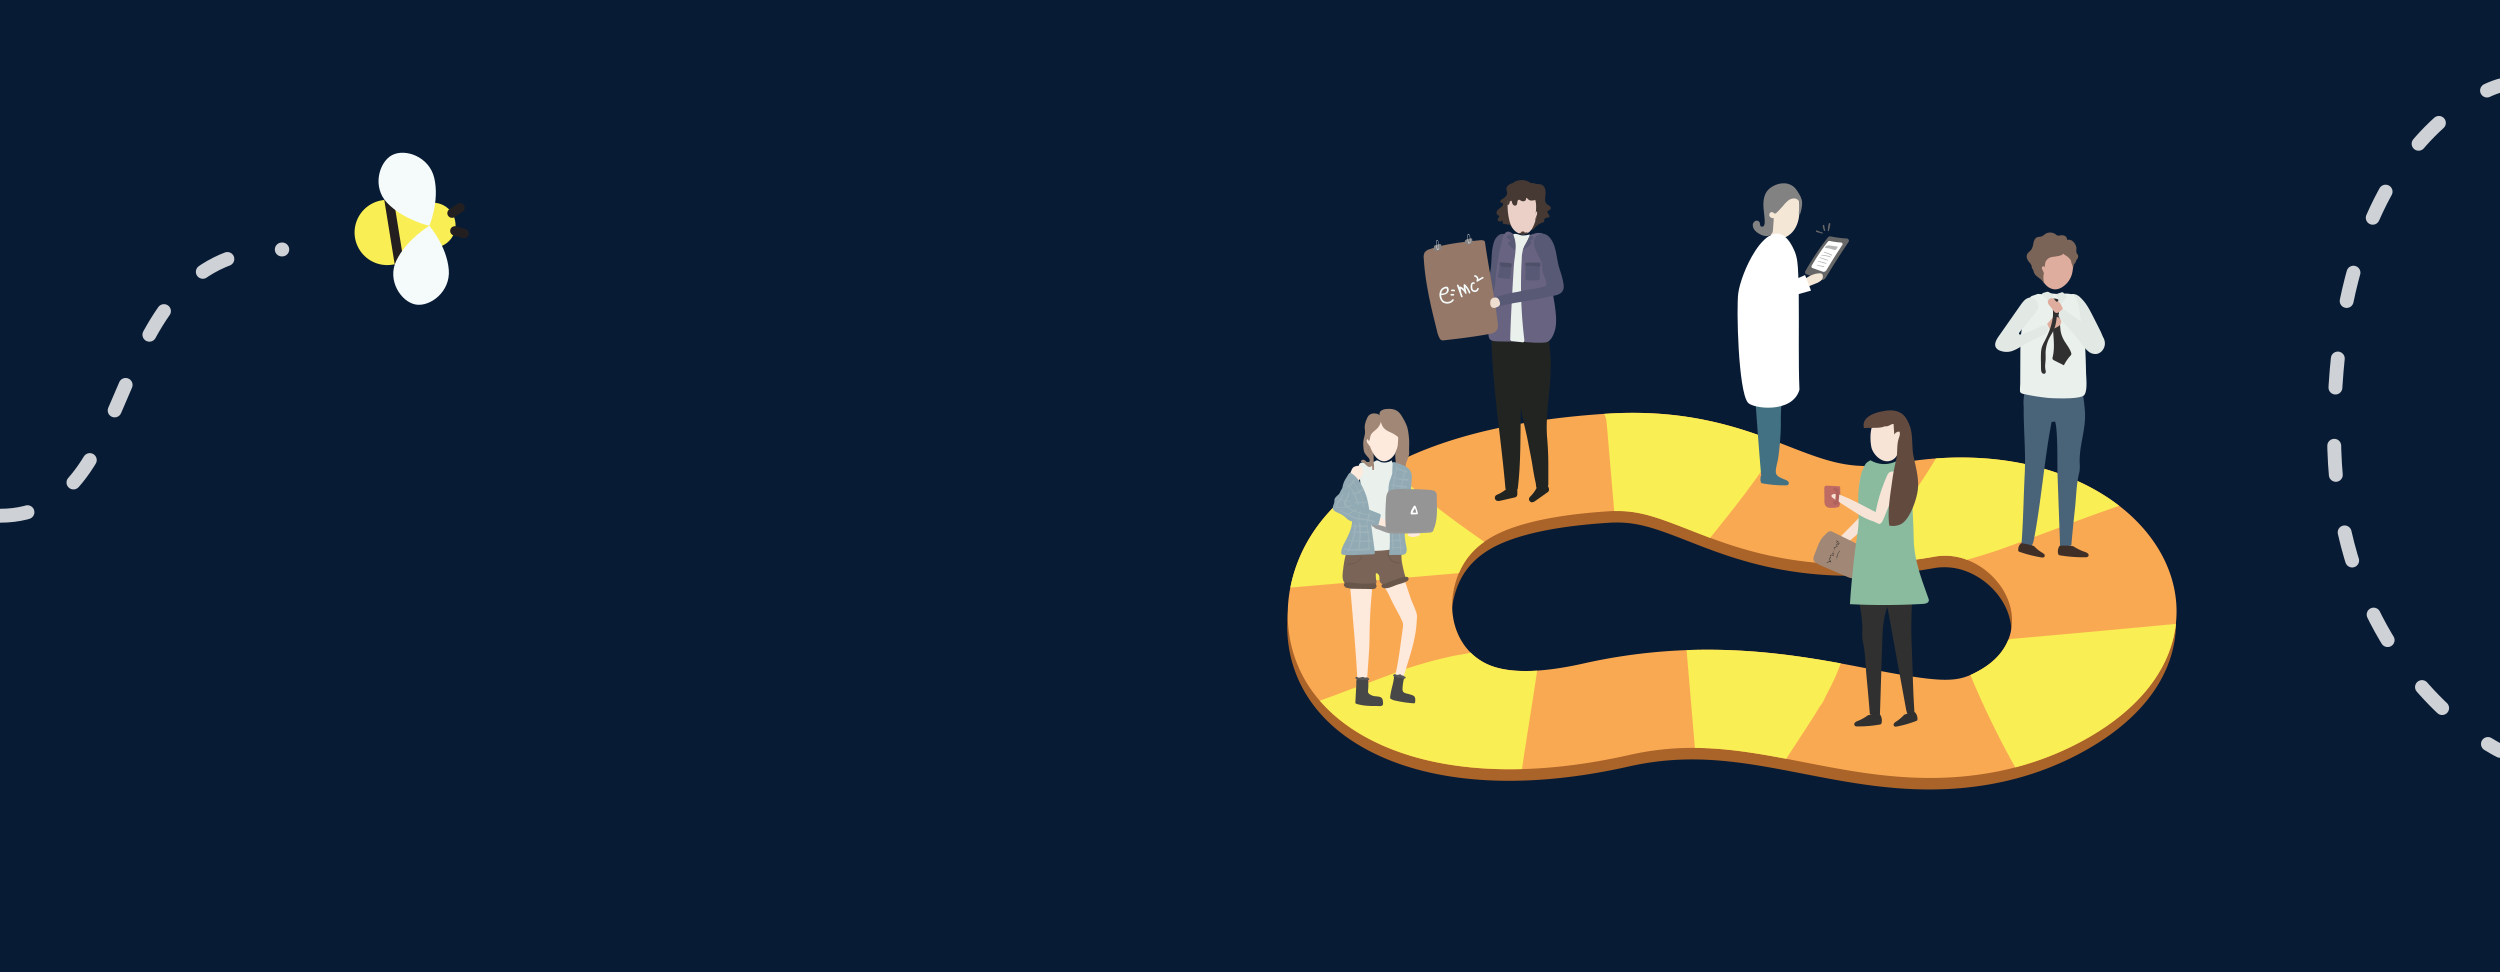 <svg xmlns="http://www.w3.org/2000/svg" xmlns:xlink="http://www.w3.org/1999/xlink" viewBox="0 0 1800 700"><defs><style>.cls-1{mask:url(#mask);filter:url(#luminosity-noclip-6);}.cls-10,.cls-2,.cls-23,.cls-37,.cls-4,.cls-49,.cls-6,.cls-61,.cls-8{mix-blend-mode:multiply;}.cls-2{fill:url(#linear-gradient);}.cls-3,.cls-5{mask:url(#mask-2);}.cls-3{filter:url(#luminosity-noclip-7);}.cls-4{fill:url(#linear-gradient-2);}.cls-6{fill:url(#linear-gradient-3);}.cls-7{mask:url(#mask-4);filter:url(#luminosity-noclip-9);}.cls-8{fill:url(#linear-gradient-4);}.cls-9{mask:url(#mask-5);filter:url(#luminosity-noclip-10);}.cls-10{fill:url(#linear-gradient-5);}.cls-11{isolation:isolate;}.cls-12{fill:#081b34;}.cls-13,.cls-16{opacity:0.8;}.cls-14,.cls-15,.cls-16{fill:none;stroke:#fff;stroke-linecap:round;stroke-linejoin:round;stroke-width:10px;}.cls-15{stroke-dasharray:20.97 41.94;}.cls-16{stroke-dasharray:20 40;}.cls-17{fill:#f9ee53;}.cls-18{fill:#231f20;}.cls-19{fill:#f5fbfb;}.cls-20{fill:#aa6429;}.cls-21{fill:#faa953;}.cls-22{mask:url(#mask-6);}.cls-23,.cls-37,.cls-61{opacity:0.2;}.cls-23{fill:url(#linear-gradient-6);}.cls-24{fill:#fee9dd;}.cls-25{fill:#7a6457;}.cls-26{fill:#69564a;}.cls-27{fill:#eaf0ec;}.cls-28{fill:#a18775;}.cls-29{fill:#91aab4;}.cls-30{fill:#9db2b9;}.cls-31{fill:#9b9a9a;}.cls-32{fill:#959595;}.cls-33{fill:#fff;}.cls-34{fill:#494848;}.cls-35{fill:#575757;}.cls-36{mask:url(#mask-7);}.cls-37{fill:url(#linear-gradient-7);}.cls-38{fill:#e2e8e4;}.cls-39{fill:#496379;}.cls-40{fill:#dfad9e;}.cls-41{fill:#3f2f27;}.cls-42{fill:#303030;}.cls-43{fill:#f7e4d7;}.cls-44{fill:#be6b64;}.cls-45{fill:#8abb9e;}.cls-46{fill:#b0625c;}.cls-47{fill:#624a3f;}.cls-48{mask:url(#mask-9);}.cls-49{opacity:0.22;fill:url(#linear-gradient-8);}.cls-50{fill:#efded0;}.cls-51{fill:#585975;}.cls-52{fill:#463933;}.cls-53{fill:#ead0c6;}.cls-54{fill:#222421;}.cls-55{fill:#686380;}.cls-56{fill:#957868;}.cls-57{fill:#848384;}.cls-58{fill:#eeedee;}.cls-59{fill:#4e4f68;}.cls-60{mask:url(#mask-10);}.cls-61{fill:url(#linear-gradient-9);}.cls-62{fill:#f5e7d6;}.cls-63{fill:#427184;}.cls-64{fill:#676767;}.cls-65{fill:#b5b5b6;}.cls-66{fill:#828282;}.cls-67{filter:url(#luminosity-noclip-5);}.cls-68{filter:url(#luminosity-noclip-4);}.cls-69{filter:url(#luminosity-noclip-2);}.cls-70{filter:url(#luminosity-noclip);}</style><filter id="luminosity-noclip" x="965.9" y="-7842" width="69.87" height="32766" filterUnits="userSpaceOnUse" color-interpolation-filters="sRGB"><feFlood flood-color="#fff" result="bg"/><feBlend in="SourceGraphic" in2="bg"/></filter><mask id="mask" x="965.9" y="-7842" width="69.87" height="32766" maskUnits="userSpaceOnUse"><g class="cls-70"/></mask><linearGradient id="linear-gradient" x1="965.9" y1="506.64" x2="1035.77" y2="506.64" gradientUnits="userSpaceOnUse"><stop offset="0" stop-color="#fff"/><stop offset="1"/></linearGradient><filter id="luminosity-noclip-2" x="1446.44" y="-7842" width="106.11" height="32766" filterUnits="userSpaceOnUse" color-interpolation-filters="sRGB"><feFlood flood-color="#fff" result="bg"/><feBlend in="SourceGraphic" in2="bg"/></filter><mask id="mask-2" x="1446.44" y="-7842" width="106.11" height="32766" maskUnits="userSpaceOnUse"><g class="cls-69"/></mask><linearGradient id="linear-gradient-2" x1="1629.4" y1="465.25" x2="1748.17" y2="465.25" gradientTransform="matrix(0.89, 0.08, -0.09, 1, 44.6, -196.4)" gradientUnits="userSpaceOnUse"><stop offset="0" stop-color="#4d4d4d"/><stop offset="1"/></linearGradient><linearGradient id="linear-gradient-3" x1="1629.4" y1="465.25" x2="1748.17" y2="465.25" gradientTransform="matrix(0.89, 0.08, -0.09, 1, 44.6, -196.4)" xlink:href="#linear-gradient"/><filter id="luminosity-noclip-4" x="1067.57" y="-7842" width="72.08" height="32766" filterUnits="userSpaceOnUse" color-interpolation-filters="sRGB"><feFlood flood-color="#fff" result="bg"/><feBlend in="SourceGraphic" in2="bg"/></filter><mask id="mask-4" x="1067.57" y="-7842" width="72.08" height="32766" maskUnits="userSpaceOnUse"><g class="cls-68"/></mask><linearGradient id="linear-gradient-4" x1="1067.57" y1="359.12" x2="1139.65" y2="359.12" xlink:href="#linear-gradient"/><filter id="luminosity-noclip-5" x="1261.55" y="-7842" width="56.78" height="32766" filterUnits="userSpaceOnUse" color-interpolation-filters="sRGB"><feFlood flood-color="#fff" result="bg"/><feBlend in="SourceGraphic" in2="bg"/></filter><mask id="mask-5" x="1261.55" y="-7842" width="56.78" height="32766" maskUnits="userSpaceOnUse"><g class="cls-67"/></mask><linearGradient id="linear-gradient-5" x1="1261.55" y1="348.43" x2="1318.32" y2="348.43" xlink:href="#linear-gradient"/><filter id="luminosity-noclip-6" x="965.9" y="502.54" width="69.87" height="8.21" filterUnits="userSpaceOnUse" color-interpolation-filters="sRGB"><feFlood flood-color="#fff" result="bg"/><feBlend in="SourceGraphic" in2="bg"/></filter><mask id="mask-6" x="965.9" y="502.54" width="69.87" height="8.21" maskUnits="userSpaceOnUse"><g class="cls-1"><path class="cls-2" d="M968.64,504.54c-1.2.18-2.7.7-2.74,1.91a2,2,0,0,0,.32,1.05c1.37,2.34,4.56,2.66,7.27,2.7l24.68.41c8.34.14,16.69.28,25-.2a35.59,35.59,0,0,0,10.47-1.77,3.45,3.45,0,0,0,1.84-1.26,2.56,2.56,0,0,0-1-3.24,7.26,7.26,0,0,0-3.56-1c-15.69-1.47-31.48.14-47.2.33A114.26,114.26,0,0,0,968.64,504.54Z"/></g></mask><linearGradient id="linear-gradient-6" x1="965.9" y1="506.64" x2="1035.77" y2="506.64" gradientUnits="userSpaceOnUse"><stop offset="0" stop-color="#010101"/><stop offset="1" stop-color="#010101"/></linearGradient><filter id="luminosity-noclip-7" x="1446.44" y="395.27" width="106.11" height="8.21" filterUnits="userSpaceOnUse" color-interpolation-filters="sRGB"><feFlood flood-color="#fff" result="bg"/><feBlend in="SourceGraphic" in2="bg"/></filter><mask id="mask-7" x="1446.44" y="395.27" width="106.11" height="8.21" maskUnits="userSpaceOnUse"><g class="cls-3"><path class="cls-4" d="M1447,401.47a4.43,4.43,0,0,0,1.61.44c2,.19,3.91.34,5.87.47,4,.25,8,.39,12.08.48,8.06.18,16.13.16,24.2.45,1.31,0,2.63.2,4,.17,16.88-.49,26.65-.5,39.33-.89,16.09-.51,33.13-3.6-2.65-5.84-7.65-.48-15.72-.5-23.38-.94-6.79-.38-13.59-.53-20.39-.54-5.92,0-11.83.08-17.75.16-6.17.09-13.34-1.13-19,2.07-.5.28-1,.59-1.5.84a8.65,8.65,0,0,0-2.08,1.05C1446.07,400.43,1446.34,401.09,1447,401.47Z"/></g></mask><linearGradient id="linear-gradient-7" x1="1629.4" y1="465.25" x2="1748.17" y2="465.25" gradientTransform="matrix(0.89, 0.08, -0.09, 1, 44.6, -196.4)" xlink:href="#linear-gradient-6"/><filter id="luminosity-noclip-9" x="1067.57" y="356.07" width="72.08" height="6.1" filterUnits="userSpaceOnUse" color-interpolation-filters="sRGB"><feFlood flood-color="#fff" result="bg"/><feBlend in="SourceGraphic" in2="bg"/></filter><mask id="mask-9" x="1067.57" y="356.07" width="72.08" height="6.1" maskUnits="userSpaceOnUse"><g class="cls-7"><path class="cls-8" d="M1068.94,359.32c-.68.29-1.46.8-1.37,1.53s1.21,1.06,2,1.07c22.72.3,45.47.59,68.14-.88a2.14,2.14,0,0,0,1.69-.63,1.48,1.48,0,0,0-.57-2,4.36,4.36,0,0,0-2.21-.47l-29.15-.87c-8-.24-16.16-1.12-24.14-1A37.07,37.07,0,0,0,1068.94,359.32Z"/></g></mask><linearGradient id="linear-gradient-8" x1="1067.57" y1="359.12" x2="1139.65" y2="359.12" xlink:href="#linear-gradient-6"/><filter id="luminosity-noclip-10" x="1261.55" y="345.49" width="56.78" height="5.89" filterUnits="userSpaceOnUse" color-interpolation-filters="sRGB"><feFlood flood-color="#fff" result="bg"/><feBlend in="SourceGraphic" in2="bg"/></filter><mask id="mask-10" x="1261.55" y="345.49" width="56.78" height="5.89" maskUnits="userSpaceOnUse"><g class="cls-9"><path class="cls-10" d="M1313.92,348.61c1.76-.26,3.82-.79,4.4-2.46a61.35,61.35,0,0,0-11.18-.54l-22.39.29c-5.48.06-11.47-.79-16.89-.21-1.56.16-5.3,1.13-6,2.65-1.54,3.13,4.09,2.83,5.77,2.88q10.85.38,21.68-.17C1297.51,350.63,1305.75,349.82,1313.92,348.61Z"/></g></mask><linearGradient id="linear-gradient-9" x1="1261.55" y1="348.43" x2="1318.32" y2="348.43" xlink:href="#linear-gradient-6"/></defs><title>Artboard 1 copy</title><g class="cls-11"><g id="Layer_1" data-name="Layer 1"><rect class="cls-12" width="1800" height="700"/></g><g id="Layer_2" data-name="Layer 2"><g class="cls-13"><path class="cls-14" d="M1800,61.61a66.56,66.56,0,0,0-9.33,3.57"/><path class="cls-15" d="M1756,88.49c-34.06,30.83-75.47,94.83-75.47,223.86,0,119.59,58.54,183.6,93.67,211.24"/><path class="cls-14" d="M1791.31,535.67c5.44,3.38,8.69,4.94,8.69,4.94"/></g><path class="cls-16" d="M0,371.33c106.57,0,68.82-191.71,203.23-191.71"/><circle class="cls-17" cx="311.82" cy="162.14" r="16.18"/><path class="cls-17" d="M305.78,139.47c-.82.05-1.65.13-2.48.26l-28.21,4.48a23.47,23.47,0,0,0-19.5,26.86h0a23.47,23.47,0,0,0,26.86,19.5l28.22-4.48a23.78,23.78,0,0,0,2.43-.52Z"/><line class="cls-12" x1="278.47" y1="141.36" x2="286.2" y2="189.97"/><rect class="cls-18" x="278.97" y="141.05" width="6.72" height="49.22" transform="matrix(0.99, -0.16, 0.16, 0.99, -22.49, 46.34)"/><path class="cls-19" d="M309.11,162.57s-18.52-4.14-30.37-16.51c-11-11.47-5.81-29.45,3.56-34.39s26.76,1,30.37,16.51C316.6,145,309.11,162.57,309.11,162.57Z"/><path class="cls-19" d="M309.11,162.57s-16.33,9.68-23.76,25.11c-6.9,14.31,3.6,29.8,14,31.59s25.13-9.28,23.77-25.11C321.67,176.93,309.11,162.57,309.11,162.57Z"/><path class="cls-18" d="M322.13,154a3.39,3.39,0,0,1,1.45-3.32l5.75-3.86a3.36,3.36,0,1,1,3.75,5.58l-5.75,3.87a3.38,3.38,0,0,1-4.67-.92A3.47,3.47,0,0,1,322.13,154Z"/><path class="cls-18" d="M324.16,166.72A3.37,3.37,0,0,1,328.4,163l6.67,1.89a3.36,3.36,0,0,1-1.84,6.47l-6.67-1.89A3.37,3.37,0,0,1,324.16,166.72Z"/></g><g id="Layer_4" data-name="Layer 4"><path class="cls-20" d="M1411.33,567.49q-10.89.93-22.15.93c-32.5,0-62-5.73-90.56-11.27-43-8.36-80.21-15.58-125.83-5.29-35.83,8.08-69.56,11.44-100.25,10-30.88-1.45-58.11-7.64-80.94-18.37-60.79-28.58-71.61-80-61.47-118.62,9.65-36.73,37-65.87,81.19-86.63,37.38-17.54,86.32-28.34,145.51-32.09,60.55-3.84,100.8,11.9,130.19,23.4,32,12.5,47.51,17.78,81.5,11.93,38-6.56,75.49-4.47,108.28,6,27.32,8.76,50.21,23.11,66.2,41.51,19,21.89,27,48,22.49,73.51-5.29,29.81-26.63,56.27-61.72,76.52C1476,555.09,1445,564.62,1411.33,567.49Zm-216.86-89.91c60.83-5.2,111.07,4.56,150.08,12.14,56.72,11,64.82,10.15,81,.81,15.63-9,20.65-20.7,22.11-28.91,2.15-12.14-1.84-25.11-11-35.6a52.72,52.72,0,0,0-23.3-15.52,43.9,43.9,0,0,0-22-1.24c-39,6.71-74.27,7.05-108,1-27.79-5-49-13.25-67.66-20.56-25.19-9.85-38.14-14.53-57.36-13.31-35.06,2.22-61.76,7.54-79.36,15.79-22.62,10.62-29,26.3-31.89,37.16h0c-6.37,24.24,3.07,47.69,23,57,14.67,6.89,38.23,6.75,70-.42A401.82,401.82,0,0,1,1194.47,477.58Z"/><path class="cls-21" d="M1411.78,559.19q-10.89.93-22.15.93c-32.51,0-62-5.73-90.57-11.28-43-8.36-80.2-15.58-125.82-5.29-35.83,8.09-69.56,11.45-100.25,10-30.88-1.46-58.12-7.64-81-18.37-60.79-28.58-71.61-80-61.47-118.62,9.65-36.73,37-65.88,81.19-86.63,37.38-17.54,86.33-28.34,145.51-32.09,60.55-3.85,100.8,11.9,130.19,23.4,32,12.5,47.52,17.78,81.5,11.92,38-6.55,75.5-4.46,108.29,6,27.32,8.77,50.21,23.12,66.2,41.51,19,21.89,27,48,22.49,73.51-5.3,29.81-26.64,56.27-61.72,76.53C1476.46,546.79,1445.45,556.31,1411.78,559.19Zm-216.86-89.92c60.82-5.19,111.06,4.57,150.07,12.14,56.72,11,64.83,10.15,81,.82,15.63-9,20.64-20.71,22.1-28.92,2.16-12.13-1.84-25.11-11-35.59a52.77,52.77,0,0,0-23.29-15.53,44.16,44.16,0,0,0-22-1.24c-38.95,6.72-74.26,7.06-108,1-27.79-4.95-49-13.24-67.66-20.55-25.18-9.85-38.14-14.54-57.36-13.32-35,2.23-61.76,7.54-79.35,15.8-22.63,10.62-29,26.29-31.89,37.16h0c-6.37,24.23,3.07,47.69,22.95,57,14.67,6.9,38.23,6.76,70-.41A403,403,0,0,1,1194.92,469.27Z"/><path class="cls-17" d="M1162.22,368c17.45-.49,30.32,4.2,54,13.47,4.84,1.89,9.85,3.85,15.09,5.8,17.52-21.77,34.93-43.57,48.71-66.11l1.27-2.29c-28.8-11.15-67.6-24.59-124-21l-2.34.15a14.88,14.88,0,0,1,1.81,5.83Z"/><path class="cls-17" d="M1391.85,401a44.16,44.16,0,0,1,22,1.24c.78.25,1.56.53,2.34.83q11.23-3.21,22.18-6.86c29.32-10.32,57.8-21.94,87.45-32-13.66-10.56-30.1-19-48.56-25-25.61-8.21-54-11.28-83.4-9.11-15.16,25.68-35.42,50.4-51.19,76A353.39,353.39,0,0,0,1391.85,401Z"/><path class="cls-17" d="M1214.34,468.09l6,70.4c22.11.15,43.29,3.6,65.73,7.85,5.2-8.08,10.56-16.14,15.76-24.2q2.85-4.42,5.62-8.86c.73-1.18,1.46-2.36,2.18-3.54l1.43-2.36c1.15-1.93,1-1.58-.62,1,2.28-2.34,3.3-5.75,4.66-8.27q2.23-4.12,4.25-8.27a145.73,145.73,0,0,0,6-14.21C1294.22,471.94,1257.13,466.52,1214.34,468.09Z"/><path class="cls-17" d="M1050.44,412.66a51.14,51.14,0,0,1,18.3-22.52c-24.77-17.27-48.81-34.9-68.21-54.55-37.64,20.27-61.15,47.46-70,81q-.83,3.18-1.46,6.47Z"/><path class="cls-17" d="M1106.75,482.89c-15.2,1-27.31-.61-36.17-4.78a41.26,41.26,0,0,1-11.69-8.23,87.05,87.05,0,0,1-8.86,1.71l-.11,0-.49.09q-3.09.58-6.15,1.26c-4.5,1-8.93,2.09-13.31,3.28q-6.33,1.72-12.51,3.67-3.15,1-6.27,2l-1.36.46c-14.4,5.66-29.4,10.85-43.94,16.4q-7.74,3-15.6,5.72c10,11.62,23.65,22.17,41.75,30.68,22.83,10.73,50.07,16.91,81,18.37q11.12.53,22.77.2C1099.32,530.12,1103.26,506.54,1106.75,482.89Z"/><path class="cls-17" d="M1448.46,460l-2.51.71c-2.85,7-8.59,15-20,21.56a72.45,72.45,0,0,1-7.27,3.76A625.8,625.8,0,0,0,1451,552.52a214.11,214.11,0,0,0,53.21-21.76c35.08-20.26,56.42-46.72,61.72-76.53.29-1.65.52-3.3.7-5C1527.26,452.92,1487.87,456.56,1448.46,460Z"/><g class="cls-22"><path class="cls-23" d="M968.64,504.54c-1.2.18-2.7.7-2.74,1.91a2,2,0,0,0,.32,1.05c1.37,2.34,4.56,2.66,7.27,2.7l24.68.41c8.34.14,16.69.28,25-.2a35.59,35.59,0,0,0,10.47-1.77,3.45,3.45,0,0,0,1.84-1.26,2.56,2.56,0,0,0-1-3.24,7.26,7.26,0,0,0-3.56-1c-15.69-1.47-31.48.14-47.2.33A114.26,114.26,0,0,0,968.64,504.54Z"/></g><path class="cls-24" d="M1012.82,422.22c1.06,3,1.79,5.26,2.79,8.32.86,2.61,3.64,8.33,4.28,11s.25,3.17.13,5.82c-.63,14.08-5.95,27.65-9.79,41.21a1.9,1.9,0,0,1-.65,1.16,1.78,1.78,0,0,1-1.09.19,12.72,12.72,0,0,1-4.5-1.11c3-12,4.24-24.06,6-36.32a11.14,11.14,0,0,0,.13-3.5,11.46,11.46,0,0,0-1-2.75c-2.29-5-5.44-10.05-7.73-15.05a50.72,50.72,0,0,0-3.91-7.4c-1.5-2.19-1.48-4.43-1.69-7.08A7.32,7.32,0,0,1,1000,410c2.56-1.29,6.48-2,8.11.82A71.85,71.85,0,0,1,1012.82,422.22Z"/><path class="cls-24" d="M973.88,442.77c1.61,18.78,3.21,37.58,3.84,56.42l4,.31a1.6,1.6,0,0,0,2-1.94q.79-11.3,1.58-22.58c.37-5.33.74-10.66.76-16a376.91,376.91,0,0,1,3.2-46c.27-2.09-3.33-3.23-4.39-5.06a7,7,0,0,0-2.29-2.23c-3.58-2.31-11.93-4.31-11.68,2.15.28,7.45,1.27,14.95,1.91,22.38Q973.35,436.48,973.88,442.77Z"/><path class="cls-25" d="M1011.48,414a4.1,4.1,0,0,1,0,3,3.66,3.66,0,0,1-1.67,1.35,27.3,27.3,0,0,1-10.47,2.83c-2.18.13-4.81-.28-5.73-2.26-.54-1.17-.29-2.54-.49-3.82s-1.28-2.66-2.52-2.29a22.8,22.8,0,0,0,.4,5.59,2.91,2.91,0,0,1-2.85,3.47l-12.77.07c-2.33,0-4.89-.05-6.65-1.58-2.4-2.06-2.23-5.75-1.86-8.89.7-6,1.45-12.19,4.33-17.51a5.82,5.82,0,0,1,1.86-2.27,6.63,6.63,0,0,1,3.12-.76c5.73-.42,11.47-.64,17.21-.69,3.93,0,13-.48,14.9,3.78,1.1,2.41.54,7,.94,9.67A88,88,0,0,0,1011.48,414Z"/><path class="cls-26" d="M990.36,420.38a3.43,3.43,0,0,0-2.54-.36c-.56,0-1.13.1-1.7.17-1.46-.14-3.11.06-4.15.05-4.29,0-8.61-1.06-12.85-.86a2.06,2.06,0,0,0-1.53,1.41A1.26,1.26,0,0,0,968,422a2.24,2.24,0,0,0,1.26,1.15,3.76,3.76,0,0,0,1.41.21,5.8,5.8,0,0,0,2.53.52c4,.11,8.09.14,12.13.19,1.55,0,4.35.59,5.44-1A2,2,0,0,0,990.36,420.38Z"/><path class="cls-26" d="M1009.11,415.83a116.82,116.82,0,0,0-12,4.44.76.76,0,0,0-.15,0c-1,.16-1.65,0-2.14,1a1.26,1.26,0,0,0,.43,1.64c2.61,1.9,7.88-.92,10.46-1.8,2.28-.78,5.06-1.34,7.14-2.55.66-.38,1.08-.54,1.25-1.33C1014.74,414.29,1010.42,415.44,1009.11,415.83Z"/><path class="cls-26" d="M980.26,400.92c-2,3.79-6.23,5.39-10.34,5-.24,0-.29.37-.06.41,4.4.69,8.37-1.58,10.9-5.1C981,400.92,980.44,400.6,980.26,400.92Z"/><path class="cls-26" d="M1007.81,405.05a7.79,7.79,0,0,1-8.37-6.8c0-.22-.38-.23-.36,0a7.93,7.93,0,0,0,8.73,7.31C1008.14,405.53,1008.15,405,1007.81,405.05Z"/><path class="cls-24" d="M1014,385.65a3.91,3.91,0,0,0,2.48.93,10.07,10.07,0,0,0,5-.86c.51-.23,1-.58,1.05-1.06,0-.68-.93-1.05-1.72-1.2-1.64-.3-4.15-.79-5.81-.39C1013.91,383.34,1013.05,384.6,1014,385.65Z"/><path class="cls-27" d="M1002.14,331.44c-.13,1.74,1.9,2.85,3.66,3.1s3.75.14,5.1,1.27,1.57,3.16,1.65,4.95c.19,4.72.31,9.51-.78,14.11-.59,2.45-1.51,4.8-2.13,7.24a60.56,60.56,0,0,0-1.34,12.9,59.83,59.83,0,0,0,.2,9.37,31.28,31.28,0,0,1,.51,4.82,6.26,6.26,0,0,1-1.68,4.44c-1.31,1.27-3.25,1.65-5.07,1.92a103.4,103.4,0,0,1-17.84,1.09,2.88,2.88,0,0,1-1.57-.34,2.36,2.36,0,0,1-.79-1.09,13.86,13.86,0,0,1-.8-4.75c-.85-17.88-.79-35.83-2.85-53.62a4.2,4.2,0,0,1,.24-2.56c.84-1.51,3-1.46,4.79-1.37a25.76,25.76,0,0,0,5.41-.33c1-.17,1.84-1.18,2.68-1.1,1,.1,2.3,1.15,3.45,1.36A9.74,9.74,0,0,0,1002.14,331.44Z"/><path class="cls-28" d="M988.46,325.18a14.52,14.52,0,0,1,.59,4.1,20.66,20.66,0,0,1-.26,3.51c-.23,1.43-.86,3.09-2.28,3.37-1.26.25-2.4-.74-3.28-1.67s-2-2-3.23-1.85c-.32-.81.6-1.68,1.47-1.64a3.54,3.54,0,0,1,2.21,1.27c.44.44,1,1,1.61.79s.88-1.11.91-1.85a17.24,17.24,0,0,0-.23-4.71c-.15-.62-.36-1.22-.47-1.84a10,10,0,0,1,0-3c.17-1.46,1.29-.36,1.66.25A17.79,17.79,0,0,1,988.46,325.18Z"/><path class="cls-24" d="M1007.36,315.66c-.33-6.78-4.69-14.16-11.71-15.64-6.17-1.31-9.8,4.52-10.46,10.07a26.5,26.5,0,0,0,0,5.56,1,1,0,0,0-.81.05c-1,.48-.81,2-.49,2.83a6.12,6.12,0,0,0,2.13,2.6.52.52,0,0,0,.35.11,26.17,26.17,0,0,0,2.49,5.43c1.67,2.72,4.2,5.3,7.38,5.43,2.85.11,5.4-1.8,7.16-4A18.77,18.77,0,0,0,1007.36,315.66Z"/><path class="cls-28" d="M991.26,308.8c-1.56,1.48-3.58,2.67-4.37,4.67-.48,1.23-.43,2.64-1,3.82a1.12,1.12,0,0,1-1.18-1.2c-1,.29-1,1.74-.43,2.6s1.41,1.58,1.57,2.58-.35,1.84-.29,2.76a5.16,5.16,0,0,0,1,2.24,19.81,19.81,0,0,1,2.67,12.11H988a12.56,12.56,0,0,0-2.79-8.93,19.11,19.11,0,0,1-2.73-3.44,10.78,10.78,0,0,1-.79-3.79,22.43,22.43,0,0,1-.08-4.41c.26-2.26,1.2-4.43,1.22-6.7,0-1.32-.29-2.62-.25-3.93a15.72,15.72,0,0,1,1.51-5.53,8.13,8.13,0,0,1,1.4-2.49,5.41,5.41,0,0,1,3.93-1.49c2.31,0,5,1.06,5.07,3.6A10.27,10.27,0,0,1,991.26,308.8Z"/><path class="cls-28" d="M1014.61,325.73c-.18-2.65.08-5.31,0-8a55,55,0,0,0-.62-6.27,28.69,28.69,0,0,0-.75-3.8,30.28,30.28,0,0,0-2.89-6.22c-1.15-2.05-2.36-4.16-4.3-5.48-2.22-1.52-5.08-1.75-7.75-1.49a8.07,8.07,0,0,0-3.52,1c-2.71,1.74-1.16,4.24-.8,6.7.4,2.75,1.17,5.18,3.44,7s5.14,2.42,7.39,4.14,2,.34,1.65,6.32a13.12,13.12,0,0,1-1,4.26c-1.93,3.54,0,8-.56,11.92a4.73,4.73,0,0,0-.23,1.09s0,0,0,0h0a6.59,6.59,0,0,0,.51,2.72c.57,1.72,1.53,3.21,2,4.95a5.56,5.56,0,0,1-.23,3.58c.77-.93,2.21-1.24,2.73-2.34a4.88,4.88,0,0,0,.32-1.38c.33-2.11,1.7-4.05,2.2-6.13a3.3,3.3,0,0,0,0-1.4h0C1011.27,333.53,1014.85,329.33,1014.61,325.73Z"/><path class="cls-24" d="M966.26,369a6.19,6.19,0,0,0,4.27-2.37,36.48,36.48,0,0,0,1.86-4.93,2.31,2.31,0,0,1,.18-.42,6.47,6.47,0,0,1,.16-1.09c1.48-7.19,5.46-13.36,8.83-19.88.39-.76-.7-2.39-.78-3.25-.25-2.69-5.53-1.68-6.72-.26a8.07,8.07,0,0,0-1.07,1.93L962.44,363a4.4,4.4,0,0,0-.55,2.56c.26,1.34,1.64,2.12,2.88,2.71Z"/><path class="cls-29" d="M981.91,352.57c.67,1.48,1.3,3,1.82,4.52A61.52,61.52,0,0,1,986,368.46q1.92,14.43,3.85,28.87c.08.55.1,1.22-.35,1.55a1.56,1.56,0,0,1-.83.19l-12.62.52a57.4,57.4,0,0,1-8.6-.08,2.15,2.15,0,0,1-1.48-.59,2.08,2.08,0,0,1-.28-1.55c.38-3.34,2.23-6.27,3.76-9.25a52.48,52.48,0,0,0,2.81-6.55,19.49,19.49,0,0,0,1.19-5.14,37.89,37.89,0,0,0-.64-6.79c-.35-2.89-.32-5.81-.84-8.67s-1.7-5.73-4-7.52a4,4,0,0,1-1.16-1.12,2.91,2.91,0,0,1-.17-1.87,18,18,0,0,1,3-6.94c.46-.69,1.33-2.54,2.07-2.92s2,.61,2.68,1.15C977.94,344.42,980.13,348.57,981.91,352.57Z"/><path class="cls-30" d="M987,388.79c-.35,0-.7,0-1.06.08-.15-1.66-.34-3.32-.53-5h.06a.75.75,0,0,0,0-1.5h-.21c-.56-4.69-1.25-9.35-2.15-14-.4-2.06-.83-4.1-1.33-6.09.68,0,1.36,0,2,.1s.8-1.27,0-1.23l-2.31.07a46.57,46.57,0,0,0-2.28-6.62,9.28,9.28,0,0,0,2.28-1.63c.48-.49-.18-1.43-.76-1a21.06,21.06,0,0,1-2.08,1.4,30,30,0,0,0-3.87-6.06,6.46,6.46,0,0,0,.63-1,.67.67,0,0,0-1.15-.67,19.51,19.51,0,0,1-1.8,2.79,6.57,6.57,0,0,1-1.31,1.16c-.33-.33-.63-.68-1-1s-.52.11-.32.31.61.64.9,1c-.32.2-.64.39-1,.56s0,.77.34.58.74-.38,1.11-.6a26.37,26.37,0,0,1,3.17,4.57,2.44,2.44,0,0,1-.26.06c-.59.07-.62,1,0,1,.25,0,.49,0,.73-.07a28.45,28.45,0,0,1,2,5.49c-.79,0-1.58,0-2.37.08-.54,0-.54.86,0,.84q1.29,0,2.58-.06a44.41,44.41,0,0,1,1.06,8.2c.1,2.58.27,5.27.4,8-.73,0-1.46,0-2.19,0,0-.26,0-.51,0-.76,0-.72-1.08-.72-1.11,0l-.06.75h-1.11c-.3,0-.39.49-.07.53s.76.09,1.14.14c-.09,1.17-.2,2.33-.36,3.48-.41,0-.81,0-1.22,0s-.38.57,0,.62l1.1.12a45,45,0,0,1-1.25,5.64c-.8-.07-1.59-.12-2.39-.22-.29,0-.35.46-.07.51.76.13,1.52.22,2.29.32a41.13,41.13,0,0,1-2.2,5.62,18.7,18.7,0,0,1-3-.61c-.54-.17-.77.68-.24.84a21.17,21.17,0,0,0,2.78.63c-.1.2-.18.4-.29.59-.27.51.51,1,.77.45.15-.3.29-.6.43-.91,4.51.59,9.47.11,13.78-.21.33.41,1.16.29,1.11-.36-.14-1.83-.3-3.66-.46-5.49l1,0C987.76,390,987.76,388.72,987,388.79Zm-2,.15c-1.78.13-3.55.22-5.33.23.13-1.78.17-3.59.18-5.4,1.59.11,3.18.15,4.76.12C984.76,385.57,984.91,387.26,985,388.94Zm-5.14-6.39c0-1,0-2.06-.07-3.09,1.33.06,2.66.1,4,.11a.6.6,0,0,0,.34-.11c.12,1,.26,2,.36,3Zm-8.21-32.43a12.28,12.28,0,0,0,2.92-2.54,30.22,30.22,0,0,1,3.69,6,11.21,11.21,0,0,1-3.11,1.19A26.18,26.18,0,0,0,971.65,350.12Zm4,5.65a12.49,12.49,0,0,0,3.11-1,46.39,46.39,0,0,1,2.13,6.45l-3,.1A28,28,0,0,0,975.67,355.77Zm2.45,6.47c1,0,2,0,3,0,.61,2.51,1.09,5.08,1.55,7.66.5,2.76.9,5.56,1.26,8.36a.42.42,0,0,0-.2,0c-1.34.09-2.68.12-4,.14-.15-3.55-.43-7.07-.71-10.43A35.32,35.32,0,0,0,978.12,362.24Zm-1.82,17,2.28.18c0,1.06.09,2.12.11,3.18-.92,0-1.83,0-2.75,0C976.11,381.47,976.22,380.34,976.3,379.21Zm-.51,4.19c1,.11,1.94.2,2.92.28,0,1.84,0,3.68-.1,5.49-1.39,0-2.78-.06-4.18-.16A45,45,0,0,0,975.79,383.4ZM972,395.27a53.42,53.42,0,0,0,2.22-5.6c1.43.18,2.87.33,4.31.42a42.7,42.7,0,0,1-.66,5.23A39.57,39.57,0,0,1,972,395.27Zm13.19-.51c-2,.14-4.11.35-6.27.5.29-1.67.5-3.39.65-5.12,1.82.08,3.64.06,5.47,0C985.13,391.67,985.18,393.22,985.2,394.76Z"/><path class="cls-29" d="M1002.45,340.79a42.81,42.81,0,0,1-1.78,5.22,27,27,0,0,0-1,6.33c-1.06,15.74,2.32,31.59.44,47.25l8.65-.08a5,5,0,0,0,2.73-.54c1.61-1.06,1.45-3.44,1.09-5.33a59.13,59.13,0,0,1-1.1-7.24c-.33-5.25.88-10.45,1.87-15.62a185.26,185.26,0,0,0,3.11-26.68,12.13,12.13,0,0,0-.1-2.76,8.3,8.3,0,0,0-3.83-5.18,24.93,24.93,0,0,0-6.09-2.55c-.74-.24-2.08-1-2.85-.89-1,.12-.88.89-.93,1.88C1002.53,336.63,1002.45,338.77,1002.45,340.79Z"/><path class="cls-30" d="M1013.71,344.88c-1.07,0-2.1,0-3.13-.05q.54-2.43,1.24-4.79c.26.08.5.17.76.24a.58.58,0,0,0,.3-1.11l-.74-.22,0-.05c.16-.49-.61-.7-.77-.21v0c-1.79-.53-3.56-1.1-5.3-1.77,0-.15.07-.3.12-.45.11-.36-.44-.51-.56-.15,0,.13-.07.26-.11.39l-.3-.11c-.38-.16-.66.49-.28.67l.37.17a58.21,58.21,0,0,0-1.5,6.09l-.73-.25c-.4-.14-.57.49-.18.64l.8.28c-.3,1.61-.54,3.23-.74,4.86l-1.22-.11c-.35,0-.43.55-.08.61l1.21.21c-.25,2.13-.43,4.27-.58,6.41l-.18,0a.42.42,0,0,0-.22.8l.34.1c-.18,2.63-.31,5.25-.44,7.81-.1,2.06-.14,4.14-.15,6.21-.34,0-.68-.06-1-.11s-.4.52-.08.57l1.1.18c0,2.61.06,5.22.16,7.83a.55.55,0,0,0,0,.85c.11,2.84.26,5.68.41,8.51l-.75.06c-.5,0-.5.82,0,.79l.79,0,.21,4.1h-.24c-.46,0-.46.69,0,.72h.28c0,.38,0,.76.05,1.13,0,.64,1,.64,1,0,0-.36,0-.73-.05-1.1,1.5.06,3,.08,4.51.08,0,1.06.09,2.11.08,3.16a.48.48,0,0,0,1,0c0-1.05-.08-2.1-.15-3.15h1.39c.67,0,.64-1.1,0-1l-1.44.12c-.11-1.33-.24-2.67-.38-4h.31a.64.64,0,0,0,0-1.27l-.44,0c-.21-2-.43-4-.58-6,0-.41,0-.82-.06-1.23.15,0,.3,0,.45,0a.66.66,0,0,0,.18-1.29c-.23-.06-.47-.08-.7-.12-.09-2.41-.07-4.82,0-7.23.88.11,1.76.2,2.65.26s.82-1.24,0-1.29l-2.6-.12q.07-1.71.21-3.42l.18-2.66c1.39.29,2.77.59,4.17.85.83.16,1.17-1.13.35-1.26-1.48-.24-3-.45-4.44-.65q.21-2.94.46-5.9c.68.07,1.35.12,2,.15a.66.66,0,0,0,0-1.31c-.65,0-1.29,0-1.93,0q.3-3.24.76-6.44,1.59.18,3.18.27c.73,0,.69-1,0-1.11q-1.5-.18-3-.3c.2-1.29.43-2.56.69-3.83a23.57,23.57,0,0,0,3.35.17A.55.55,0,0,0,1013.71,344.88Zm-7.84-7.16a51.35,51.35,0,0,0,5.18,2.08c-.5,1.64-.94,3.29-1.3,5a25.36,25.36,0,0,1-5.27-1C1004.85,341.71,1005.32,339.7,1005.87,337.72Zm2.14,56.1c-1.5.08-3,.08-4.52,0l-.21-4.16c1.48,0,3,0,4.44.05C1007.84,391.1,1007.94,392.46,1008,393.82Zm-.91-12c.12,2.26.32,4.51.52,6.75-1.46.06-2.93.18-4.39.3-.15-2.75-.3-5.49-.42-8.24,1.4.23,2.85.52,4.27.62C1007.09,381.41,1007.09,381.6,1007.1,381.79Zm-.07-2.05c-1.4-.18-2.86-.2-4.26-.27-.1-2.54-.17-5.07-.18-7.61,1.48.24,3,.48,4.44.68Q1006.93,376.14,1007,379.74Zm.27-13.06c-.11,1.58-.18,3.17-.24,4.76-1.49-.06-3-.13-4.47-.26,0-1.64,0-3.28.07-4.91,0-.65.05-1.3.07-1.95,1.56.28,3.11.6,4.66.92Zm.16-2.46c-1.57-.22-3.14-.46-4.7-.72q.11-3.06.29-6.2a28.77,28.77,0,0,0,4.84,1C1007.73,360.3,1007.59,362.27,1007.46,364.22Zm.52-7.06a31.14,31.14,0,0,1-4.88-.76q.2-3.24.54-6.47c1.68.28,3.37.54,5.07.75Q1008.26,353.91,1008,357.16Zm.88-7.59-5.14-.41c.19-1.58.4-3.15.66-4.7a30.82,30.82,0,0,0,5.16,1.25C1009.28,347,1009.06,348.28,1008.86,349.57Z"/><path class="cls-31" d="M999.55,383.78c4.28.85,6.78.3,11.13.35,5.91.07,12.05-.26,18-.59a5.14,5.14,0,0,0,2.45-.57,2,2,0,0,0,1-2.25,2.77,2.77,0,0,0-1.6-1.4l-5.07-2.48a10.23,10.23,0,0,1-1.61-.91,10.89,10.89,0,0,0-1.3-1,4.8,4.8,0,0,0-2.12-.4,111.72,111.72,0,0,0-11.85.51c-5.29.41-10.59.82-15.87,1.32a17.54,17.54,0,0,0-4.38.8,1.21,1.21,0,0,0-.8.62c-.23.61.44,1.17,1,1.38.81.3.95.71,1.55,1.2a8.06,8.06,0,0,0,2.51.93C994.28,381.9,997.73,383.42,999.55,383.78Z"/><path class="cls-24" d="M990.55,377.41l7.57,2c1.74.46,3.8.85,5.19-.29.61-.5,1-1.5.38-2a3.94,3.94,0,0,0-.94-.47,8.77,8.77,0,0,1-1.38-1.15,6,6,0,0,0-2.09-.89,135.38,135.38,0,0,1-25.07-9.8c-2.11-1.07-4.3-2.24-6.67-2.21-1.59,0-4.63,1.15-4.79,3.1-.12,1.59,3.77,3.17,5,3.85a73.18,73.18,0,0,0,14.29,5.62C984.87,375.93,987.71,376.68,990.55,377.41Z"/><path class="cls-29" d="M963.35,356.38c-1,1-2.23,1.92-2.52,3.29-.13.6-.06,1.22-.13,1.83-.19,1.6-1.35,3.1-1,4.67.42,1.82,2.52,2.56,4.23,3.29a17.67,17.67,0,0,1,4.9,3.14,16.74,16.74,0,0,0,2.18,1.86,11.64,11.64,0,0,0,4.77,1.36q7.82,1.11,15.54,2.73a1,1,0,0,0,.66,0,1.07,1.07,0,0,0,.49-.74,66.41,66.41,0,0,0,1.63-6.5,1.43,1.43,0,0,0,0-.65c-.12-.45-.61-.68-1-.84q-8.48-3.18-16.7-7a2.49,2.49,0,0,1-1.92-3c.15-2.18-1.56-1.58-1.41-3.75a3,3,0,0,0-.11-1.39,2.69,2.69,0,0,0-1-1.08c-1.52-1.15-4-4-5.52-2.07a17.21,17.21,0,0,0-1.6,2.88A4.52,4.52,0,0,1,963.35,356.38Z"/><path class="cls-30" d="M989.66,375.38a18.33,18.33,0,0,0-4.18-1.44c.23-1,.5-2,.77-2.93l2.88.36c.14,0,.17-.22,0-.24l-2.79-.54c.09-.31.16-.63.26-.95.17-.52-.61-.7-.8-.22-.13.33-.26.66-.38,1-2-.39-4-.83-5.93-1.39.13-.49.26-1,.4-1.48.07-.25-.3-.34-.39-.1-.17.47-.33.95-.49,1.43-1.09-.33-2.17-.69-3.23-1.12.35-.22.71-.44,1.05-.68s0-1-.39-.68-1,.66-1.51,1l-1-.43A15.25,15.25,0,0,1,970.9,365a21.23,21.23,0,0,0,2.16-.75c.51-.21.3-1.05-.23-.84-.87.35-1.75.65-2.62.91a3.47,3.47,0,0,1-.89-3.42,23.24,23.24,0,0,0,2.64.52c.43.05.54-.7.11-.76-.84-.13-1.66-.27-2.49-.44a5.55,5.55,0,0,1,.35-.61,9.85,9.85,0,0,0,1.65-5.37c0-.59-.89-.59-.91,0-.09,2.39-1.18,3.86-2.19,5.73-.81-.19-1.61-.4-2.4-.66.53-1.08.8-2.31,1.36-3.37.22-.42-.4-.78-.63-.37a21.67,21.67,0,0,0-1.09,2.58,4.15,4.15,0,0,1-.47.89c-.66-.24-1.32-.5-2-.8-.26-.12-.5.27-.23.4.62.29,1.24.55,1.87.81-.6.71-1.32,1.23-2,2a3.49,3.49,0,0,0-.44,3.67l-.74-.05c-.34,0-.32.48,0,.52s.7.07,1.05.11c0,0,0,.07.07.1a.24.24,0,0,0,.43-.06,22.38,22.38,0,0,0,6.22-.45c.66.48,1.37.88,2,1.23a26.12,26.12,0,0,0,2.58,1.32c-1.16.7-2.33,1.36-3.55,2-1.86-.79-4.08-1.35-5-3a.39.39,0,0,0-.68.4,5.07,5.07,0,0,0,2.71,2.23l2,.86-.6.28c-.29.13-.08.66.23.53l1.09-.47a17.23,17.23,0,0,1,2.07,1.22,9.7,9.7,0,0,0,1.89,1.14,16.45,16.45,0,0,0,3.47,1c0,.28-.12.56-.17.84-.07.46.61.66.71.2.06-.31.13-.62.19-.93,1.87.27,3.77.37,5.65.64-.07.3-.16.6-.22.91-.17.77,1,1.1,1.18.32.09-.34.17-.68.25-1a14.71,14.71,0,0,1,3.91,1.29C989.73,376.6,990.27,375.69,989.66,375.38Zm-26.5-10.14a3.4,3.4,0,0,1,1.24-3.94,6.71,6.71,0,0,0,1.23-1.15,3.3,3.3,0,0,0,.18-.32c.78.3,1.56.56,2.36.79,0,.07-.07.12-.1.19a3.51,3.51,0,0,0-.48,1.57,3.3,3.3,0,0,0,1.2,2.34A22,22,0,0,1,963.16,365.24Zm8.72,5.32a5.39,5.39,0,0,0-.58-.32,39.19,39.19,0,0,0,3.68-1.95,32.52,32.52,0,0,0,3.83,1.29c-.35,1.09-.67,2.2-.94,3.31A13.63,13.63,0,0,1,971.88,370.56Zm7,2.47-.33,0c.23-1.09.48-2.18.74-3.27a56.43,56.43,0,0,0,5.93,1.15c-.35.94-.67,1.88-1,2.84C982.56,373.4,980.76,373.24,978.93,373Z"/><path class="cls-32" d="M1029.46,352.73c1.7.13,3.65.44,4.52,1.9a5.22,5.22,0,0,1,.51,2.8c0,7.63.76,14.24-1.42,21.56a4.58,4.58,0,0,1-1,1.95,4.68,4.68,0,0,1-2.88,1c-8.27.91-18.59,1.92-26.85,1a6.15,6.15,0,0,1-2.84-.81c-1.62-1.1-1.88-3.34-1.94-5.29a147.61,147.61,0,0,1,.29-15.46c.22-3.12,0-7.23,3.4-8.45,3.74-1.32,9.11-.68,13-.72Q1021.9,352.15,1029.46,352.73Z"/><path class="cls-33" d="M1020.86,369.59a21.45,21.45,0,0,0-1-3.52c-.22-.56-.48-1.72-1.07-2a.43.43,0,0,0-.44,0,5.08,5.08,0,0,0-1.47,2.18,6.4,6.4,0,0,0-1.24,3.45.7.7,0,0,0,.69.7c1.34,0,2.69-.07,4-.16A.54.54,0,0,0,1020.86,369.59Zm-1.16-.42c-.86-.05-1.72-.08-2.58-.11a9.43,9.43,0,0,1,1.69-3.09c.15.42.3.84.43,1.27A18.06,18.06,0,0,1,1019.7,369.17Z"/><path class="cls-34" d="M983,488.84a1.74,1.74,0,0,1,2.15,1.86A38,38,0,0,1,985,497a3.6,3.6,0,0,0,.06,1.6,2.87,2.87,0,0,0,1.31,1.38c2.48,1.51,3.22,1.14,6.09,1.58a4.63,4.63,0,0,1,1.93.63c1.22.85,1.37,2.56,1.41,4.05a2.64,2.64,0,0,1-.16,1.22c-.45.93-1.72,1-2.75.95-3.35-.21-4.41.06-7.75-.22a34,34,0,0,1-8.46-1.41,1.36,1.36,0,0,1-.67-.41,1.41,1.41,0,0,1-.15-.86q.35-6.3.68-12.6c.06-1.06-.29-3.63.82-4.29S981.65,488.75,983,488.84Z"/><path class="cls-35" d="M976,488.39a.68.68,0,0,1,.15-.88,1.13,1.13,0,0,1,.92-.06c.3.1.58.26.88.34,1.31.36,2.78-.71,4-.22.35.13.68.39,1.06.35a3.79,3.79,0,0,0,.65-.21,2,2,0,0,1,1.42.41c.38.23.79.53.77.93s-.69.73-1.24.69-1.05-.26-1.6-.3-1.36.22-2,.18a7.28,7.28,0,0,1-1.29-.29C978.47,489,976.58,489.53,976,488.39Z"/><path class="cls-34" d="M1009.73,487.77a1.12,1.12,0,0,1,.92,1.7,37.06,37.06,0,0,0-.82,6.21,3.89,3.89,0,0,0,.31,2.14c.6,1.05,1.94,1.36,3.12,1.64a32.13,32.13,0,0,1,3.22.94,4.34,4.34,0,0,1,1.68.9c1,1,.91,2.6.75,4,0,.38-.12.81-.46,1a1,1,0,0,1-.58.08,80.61,80.61,0,0,1-12.54-1.8,10.67,10.67,0,0,1-3.84-1.31,1.47,1.47,0,0,1-.59-.62,1.62,1.62,0,0,1,0-.79c.18-1.52.44-3,.76-4.52.62-2.85,1.5-5.64,1.89-8.54.2-1.53-.21-2.66,1.63-2.19Z"/><path class="cls-35" d="M1003.15,486a1.13,1.13,0,0,1,1-.6c.75,0,1.37.57,2.12.55a3.46,3.46,0,0,0,1.13-.31,1.53,1.53,0,0,1,1.15,0c.36.19.49.63.9.75a6.78,6.78,0,0,0,.78,0,.63.63,0,0,1,.58.73,1.11,1.11,0,0,1,1,.2.69.69,0,0,1,.2.81,1.41,1.41,0,0,1-1.45.56,4.48,4.48,0,0,1-1.55-.63,1.08,1.08,0,0,0-.67-.2c-.27,0-.45.26-.72.33-.48.13-.91-.27-1.33-.51C1005.41,487.21,1002.53,487.46,1003.15,486Z"/><g class="cls-36"><g class="cls-36"><path class="cls-37" d="M1447,401.47a4.43,4.43,0,0,0,1.61.44c2,.19,3.91.34,5.87.47,4,.25,8,.39,12.08.48,8.06.18,16.13.16,24.2.45,1.31,0,2.63.2,4,.17,16.88-.49,26.65-.5,39.33-.89,16.09-.51,33.13-3.6-2.65-5.84-7.65-.48-15.72-.5-23.38-.94-6.79-.38-13.59-.53-20.39-.54-5.92,0-11.83.08-17.75.16-6.17.09-13.34-1.13-19,2.07-.5.28-1,.59-1.5.84a8.65,8.65,0,0,0-2.08,1.05C1446.07,400.43,1446.34,401.09,1447,401.47Z"/></g></g><path class="cls-38" d="M1493.18,211.7a8.29,8.29,0,0,1,4.6,2.43,30.32,30.32,0,0,1,5.13,6.26c1.39,2.19,2.58,4.51,3.76,6.82q2.34,4.57,4.64,9.17a54.14,54.14,0,0,1,2.65,5.86,10.72,10.72,0,0,1,.59,6.8c-.69,2.21-2.94,4-5.18,3.54-1.94-.43-3.17-2.33-4.19-4.08l-13.65-23.41a27.82,27.82,0,0,1-2.25-4.46C1488,217.19,1487.84,211.2,1493.18,211.7Z"/><path class="cls-39" d="M1457.81,341c.8-15.79-.89-31.9-.74-47.79a33.74,33.74,0,0,1,2.51-16.3,2.54,2.54,0,0,1,.55-.9c.84-.76,2.27-.36,3.38.05a40.28,40.28,0,0,0,32.92-2.52c1.92,2.59,2.47,5.77,3,8.84a134.75,134.75,0,0,1,1.8,14.91v0h0c0,1.07.07,2.14,0,3.21-.13,6.22-1.49,12.34-2.54,18.47a78,78,0,0,0-1.36,12.07c0,3.32.48,6.34-.36,9.59-2,8-2.06,16.7-2.93,24.86-.93,8.74-1.85,17.48-2.61,26.24l-.09,1.05c-.5.11-8.09,1.66-8.09-.08l-1.83-51c-.25-7.15.33-31.31-1.71-38.13l-2.53.23c-4.63,22.49-8.15,62.09-12.78,84.58-.41,2-.9,4.12-2.37,5.39s-6.18.71-6.61-1.26C1456.78,375.35,1456.93,358.17,1457.81,341Z"/><path class="cls-40" d="M1467.86,184.71c0-6.49,5.67-11.76,12.66-11.76s12.65,5.27,12.65,11.76a10.83,10.83,0,0,1-.47,3.13c0,.26,0,.52,0,.79a33,33,0,0,1-.53,7,16.13,16.13,0,0,1-7.62,11.24,9.68,9.68,0,0,1-4.91,1.49,9.46,9.46,0,0,1-6.16-2.73c-5.42-5-5.88-12.45-5.5-19.5A11.34,11.34,0,0,1,1467.86,184.71Z"/><path class="cls-41" d="M1483,392.93a45.58,45.58,0,0,1,9.77.36,37.76,37.76,0,0,0,8.09,4,6.64,6.64,0,0,1,2.33,1.17,1.57,1.57,0,0,1,.29,2.18,3,3,0,0,1-2.18.6,106.92,106.92,0,0,1-18-1.36,2,2,0,0,1-1-.35,1.44,1.44,0,0,1-.38-.68A6.82,6.82,0,0,1,1483,392.93Z"/><path class="cls-41" d="M1455.18,391.11a47.11,47.11,0,0,1,9.29,2.05,26.34,26.34,0,0,0,5.61,4.6,5.51,5.51,0,0,1,1.82,1.39,1.42,1.42,0,0,1-.17,2,2.78,2.78,0,0,1-2,.19,94,94,0,0,1-15.61-4,1.69,1.69,0,0,1-.8-.47,1.28,1.28,0,0,1-.2-.66A6.35,6.35,0,0,1,1455.18,391.11Z"/><path class="cls-27" d="M1454.56,276.35l.12-28.27c0-8,2-16.37,3.33-24.22.72-4.31,1.56-5.81,3.72-9.66.31-.55.36-.92,3.23-1.76.62-.18,2.1-.94,2.87-.82,3.74.57,7.55-.71,11.29-.14,4,.6,10.6-1.21,13.69,1.24,4.17,3.31,4.46,11.18,5.13,16.32.89,7,3,14,3.39,21,.33,6.13.51,12.27.63,18.4.07,3.2,1.36,14.32-1.82,16.46-1.86,1.26-6.83,1.77-11.94,1.92l-.56,0h-.14c-2.09.05-4.17,0-6.06,0-2.78-.06-5.14-.18-6.42-.29a146.79,146.79,0,0,1-17.7-2.8,4.19,4.19,0,0,1-2.76-1.37C1454.16,281.74,1454.56,277.08,1454.56,276.35Z"/><path class="cls-38" d="M1480.63,213c-.19-.25-.4-.55-.28-.83a1,1,0,0,1,.59-.43c1.07-.44,2.15-.83,3.26-1.19a1.53,1.53,0,0,1,1.11-.05,1.24,1.24,0,0,1,.4.39l2.06,2.7a.83.83,0,0,1,.21.47.81.81,0,0,1-.33.52,28.92,28.92,0,0,0-2.07,2.23c-.47.56-1,1.88-1.93,1.3-.7-.44-1-1.8-1.31-2.47A18.58,18.58,0,0,0,1480.63,213Z"/><path class="cls-38" d="M1476.92,216.43a10,10,0,0,1-.43,1.71.48.48,0,0,1-.15.2c-.22.14-.5-.09-.64-.3a27.74,27.74,0,0,0-4.37-4.78,3.48,3.48,0,0,1-.86-.94,1,1,0,0,1,.11-1.14,1.75,1.75,0,0,1,.79-.37l1.88-.54a2.19,2.19,0,0,1,2.16.22c.76.44,2.88,1.35,2.95,2.24.05.5-.62,1.27-.82,1.74A10.86,10.86,0,0,0,1476.92,216.43Z"/><path class="cls-42" d="M1482.07,216.08a.34.34,0,0,0,0-.24.38.38,0,0,0-.17-.16,4.78,4.78,0,0,0-3.17-.67.94.94,0,0,0-.38.12.71.71,0,0,0-.25.34,2.48,2.48,0,0,0,0,1.76,6.72,6.72,0,0,0,.91,1.6.4.4,0,0,0,.17.17.51.51,0,0,0,.25,0C1481,219,1481.76,217.17,1482.07,216.08Z"/><path class="cls-33" d="M1457.05,265.75a.49.49,0,0,1-.12-.13A.18.18,0,0,1,1457.05,265.75Z"/><path class="cls-42" d="M1480.84,221.25a16.94,16.94,0,0,1,2.24,8.28,83.16,83.16,0,0,0,.54,8.65,20.63,20.63,0,0,0,2.07,6.11c1.71,3.26,4.31,6.07,5.48,9.56a2.24,2.24,0,0,1,.15,1.32,2.65,2.65,0,0,1-.66,1A30.45,30.45,0,0,0,1486,263l-7-3.51a2.15,2.15,0,0,1-1.14-1,2.19,2.19,0,0,1,.06-1.36c2-8.17,0-16.74.09-25.16a75,75,0,0,1,.56-7.78c.1-.88,0-3.17.49-3.86C1479.72,219.49,1480.44,220.64,1480.84,221.25Z"/><path class="cls-38" d="M1483.73,224.06a3,3,0,0,1,1.58-1.12,3.25,3.25,0,0,1,2.4.94q11.1,8.33,22.71,15.92a13,13,0,0,1,4.06,3.53,7.87,7.87,0,0,1-.38,8.45,7.13,7.13,0,0,1-4.12,3,7.76,7.76,0,0,1-6.34-1.75,26,26,0,0,1-4.55-5.08,165.7,165.7,0,0,0-11.34-13.46,64.75,64.75,0,0,1-4.52-5.13C1481.55,227.1,1481.92,226.11,1483.73,224.06Z"/><path class="cls-38" d="M1460.26,214.53c-2.42.87-4,3.09-5.52,5.2L1439,242.21c-1.69,2.42-3.42,5.6-1.88,8.11a5.93,5.93,0,0,0,3.1,2.24,13.08,13.08,0,0,0,8.18.29,28.51,28.51,0,0,0,6.38-3.16,154.93,154.93,0,0,1,15-7.82,9.88,9.88,0,0,0,3.93-2.6c1-1.27,1.13-3.3-.09-4.31-1.53-1.28-3.8-.19-5.54.77a68.44,68.44,0,0,1-13,5c-.44.13-1,.24-1.29-.11s0-1,.34-1.47q5.16-6.33,10.31-12.65a15.58,15.58,0,0,0,2.77-4.3C1468.55,218.21,1464.72,212.93,1460.26,214.53Z"/><path class="cls-40" d="M1474.46,234.42c-.26-.39-.55-.87-.36-1.31a1.14,1.14,0,0,1,.22-.32c.76-.91,1.54-1.81,2.34-2.68a5.27,5.27,0,0,1,1-.92,1.75,1.75,0,0,1,1.33-.25,1.38,1.38,0,0,0,.44.09c.29,0,.5-.27.73-.45a1.7,1.7,0,0,1,1.41-.23,3.21,3.21,0,0,1,1.26.73,3.7,3.7,0,0,1,1.27,2.29,3.8,3.8,0,0,1-1.45,3.12,13.35,13.35,0,0,1-3.1,1.76c-.92.43-2.37,1.22-3.42.82-.4-.15-.53-.5-.71-.86A14.82,14.82,0,0,0,1474.46,234.42Z"/><path class="cls-42" d="M1475.23,238.86a65.67,65.67,0,0,1-3,6.56,26.59,26.59,0,0,0-2.14,4.75,18.64,18.64,0,0,0-.6,4.46c-.09,2.18-.07,4.36,0,6.53,0,1.53,0,3,.07,4.58a4.64,4.64,0,0,0,.61,2.6,1.66,1.66,0,0,0,2.35.48c.69-.65.4-1.77.2-2.7-.5-2.39,0-4.86.13-7.3.08-1.88-.07-3.76,0-5.63a25.69,25.69,0,0,1,3.37-11.1c.71-1.27,1.51-2.5,2.16-3.8,2-4.13,2.48-8.86,2.64-13.47a5.1,5.1,0,0,0-.45-2.82c-.72-1.23-2.44-1.49-2.47.12,0,1.9.14,3.74,0,5.64A43,43,0,0,1,1475.23,238.86Z"/><path class="cls-40" d="M1481.35,225.24a2.17,2.17,0,0,1-1.13,0,2.9,2.9,0,0,1-1.38-1.15l-3.39-4.36a5.56,5.56,0,0,1-.83-1.29,2.72,2.72,0,0,1,3.72-3.45,4.22,4.22,0,0,1,1.49,1.36,3.41,3.41,0,0,0,.58.67.9.9,0,0,0,.83.18,2.53,2.53,0,0,1,.53-.24c.3-.05.55.2.74.44a16.55,16.55,0,0,1,2.53,4.24c.49,1.2-.43,1.26-1.09,1.94A5.45,5.45,0,0,1,1481.35,225.24Z"/><path class="cls-25" d="M1496.27,184.21c-.22-1-1-1.65-1.28-2.6a12.49,12.49,0,0,1,.06-2.86,5.67,5.67,0,0,0-.66-2.35,7.49,7.49,0,0,0-2.42-3,4.39,4.39,0,0,0-3.53-.69l-.08,0a4.21,4.21,0,0,0-.51-1.78c-.93-1.52-2.92-1.69-4.58-1.43a3.89,3.89,0,0,1-2.14,0,4.84,4.84,0,0,1-1-.72,6.57,6.57,0,0,0-7.67-.24,14.45,14.45,0,0,1-2.16,1.51c-1.26.56-2.76.31-4,1s-1.91,2.46-2.24,4a12.38,12.38,0,0,1-1.46,4.58c-.94,1.35-2.56,2.12-3.16,3.69-.74,1.93.4,4.09,1.72,5.6a6,6,0,0,1,1.61,2.51c.1.43.08.88.17,1.31.17.78.94,1.3,1.1,2,1,4.69,3.83,4,8.22,9.48a5.53,5.53,0,0,1-.85-2.26,12.09,12.09,0,0,1,0-4.07,3.34,3.34,0,0,0,0-1.93,22.81,22.81,0,0,1-1.26-2.7,1.23,1.23,0,0,1,1-1.54,1.26,1.26,0,0,1,1.22,1.35,10,10,0,0,1,.63-5,6.56,6.56,0,0,1,4.8-3.09,43.35,43.35,0,0,0,5.67-1,6.74,6.74,0,0,0,2.27-1.34,4.14,4.14,0,0,0,.92.9,17.24,17.24,0,0,1,2.36,1.61c1,1,2.08,1.88,2.25,3.39s1.12,2.84,1.28,4.35c.49-1.72.41-2.21,1.54-3.53.67-.77.54-1.72,1.22-2.48A3.39,3.39,0,0,0,1496.27,184.21Z"/><path class="cls-43" d="M1346.75,373.12a10.28,10.28,0,0,0,.65-2.44c1.54-9,1.49-17.44-.14-24.58-.64-2.79-2-5.62-4.78-4.64a4.2,4.2,0,0,0-1.46.9c-1.86,1.75-2.14,4.74-2.08,6.93a211,211,0,0,0,1.37,21.74,10.86,10.86,0,0,0-1.77,1.66c-6.45,7.05-13.41,13.19-19.48,20.85a15.28,15.28,0,0,0-2.55,4.15c-.53,1.49-.38,3.09.61,3.23.81.11,1.86-.72,2.79-1.51l12.56-10.61c3.92-3.32,8-6.86,11.08-11.55A14.67,14.67,0,0,0,1346.75,373.12Z"/><path class="cls-28" d="M1319.9,383.17a3.27,3.27,0,0,0-4.6.68,26.74,26.74,0,0,0-3.52,3.62,26.2,26.2,0,0,0-3.15,6.14q-1.2,3-2.34,6c-.52,1.38-1,3-.27,4.26a4.57,4.57,0,0,0,1.72,1.51,61.42,61.42,0,0,0,7.4,3.57l14.67,6.3a13,13,0,0,0,3,1,6.5,6.5,0,0,0,3.38-.35,2.28,2.28,0,0,0,.83-.5,2.55,2.55,0,0,0,.46-.78,122.76,122.76,0,0,0,6.12-16.74,3,3,0,0,0-.07-2.59,3,3,0,0,0-1.07-.81C1335,390.51,1327.46,386.8,1319.9,383.17Z"/><path class="cls-44" d="M1324.74,362.73a3.3,3.3,0,0,1-.67,2.06,2.29,2.29,0,0,1-1.18.52,18.52,18.52,0,0,1-5.2.32,4.09,4.09,0,0,1-3.48-1.7,6.61,6.61,0,0,1-.61-3.31l-.12-8.58a3.06,3.06,0,0,1,.32-1.74,2,2,0,0,1,1.87-.61l8.14.37c1.41.07,1.13,1.12,1.16,2.56s.06,3.15,0,4.72C1325,359.14,1324.91,360.94,1324.74,362.73Z"/><path class="cls-43" d="M1341,387a22.62,22.62,0,0,1,.2,13.6,3.36,3.36,0,0,0-.21,1.29,2.58,2.58,0,0,0,1.58,1.8c3.62,1.95,7.83,2.15,11.89,2.16a162.26,162.26,0,0,0,19.58-1.14c.75-.91.24-2.3-.1-3.45-1-3.46-.26-7.2.11-10.82a2.29,2.29,0,0,0-.11-1.22,2.06,2.06,0,0,0-.8-.75,28.89,28.89,0,0,0-15.27-4.44,41.41,41.41,0,0,0-6.48.59A77,77,0,0,0,1341,387Z"/><path class="cls-43" d="M1356.8,331.87a8.13,8.13,0,0,0,3.3.12c6.18-1.06,8.23-8.67,8.45-13.36s0-9.38-2.08-13.59a9.41,9.41,0,0,0-8.57-5.34,10.41,10.41,0,0,0-2.42.24c-9.51,1.93-9.36,14.7-8.17,21.58C1348,325.54,1352,330.72,1356.8,331.87Z"/><path class="cls-42" d="M1353.73,514.59a36.25,36.25,0,0,0-8.77.37,32.5,32.5,0,0,1-7.25,4.07,5.78,5.78,0,0,0-2.09,1.19,1.75,1.75,0,0,0-.26,2.2,2.53,2.53,0,0,0,2,.61,86.23,86.23,0,0,0,16.12-1.37,1.64,1.64,0,0,0,.89-.36,1.43,1.43,0,0,0,.33-.69A7.59,7.59,0,0,0,1353.73,514.59Z"/><path class="cls-42" d="M1378.68,512.75a32.18,32.18,0,0,0-7.67,1.86,29.39,29.39,0,0,1-5.69,4.86,5,5,0,0,0-1.63,1.41,1.55,1.55,0,0,0,.15,2,2.23,2.23,0,0,0,1.83.2,76.35,76.35,0,0,0,14-4,1.49,1.49,0,0,0,.72-.47,1.43,1.43,0,0,0,.18-.67A6.87,6.87,0,0,0,1378.68,512.75Z"/><path class="cls-42" d="M1376.32,462.11c-.72-15.95.8-32.22.66-48.28a37.83,37.83,0,0,0-2.25-16.46,2.51,2.51,0,0,0-.49-.91c-.75-.77-2-.36-3,.05A32.48,32.48,0,0,1,1341.7,394c-1.72,2.62-2.21,5.83-2.64,8.94-.68,5-1.44,10-1.62,15.05v0h0c0,1.08-.06,2.17,0,3.25.12,6.28,1.33,12.47,2.28,18.66a87.53,87.53,0,0,1,1.21,12.19c0,3.35-.43,6.41.32,9.69,1.85,8.07,1.85,16.86,2.63,25.11.84,8.83,1.66,17.67,2.35,26.51,0,.35,0,.71.08,1.06.44.12,7.25,1.68,7.25-.08q.81-25.75,1.63-51.5c.28-8.78.58-17.72,3.73-25.83l13.29,72.77c.36,2,.81,4.16,2.12,5.45s3.79.93,4.17-1.07C1377.25,496.83,1377.11,479.48,1376.32,462.11Z"/><path class="cls-45" d="M1347.25,331.66a20.36,20.36,0,0,0,3.69,1.6,19.52,19.52,0,0,0,15.74-1.9,11.11,11.11,0,0,1,7.2,5.94,22.63,22.63,0,0,1,1.71,8.33c1.08,14.06,2,28.08,2.27,42.08.26,16,6,30,10.55,43a3.86,3.86,0,0,1,.32,1.82c-.27,1.68-2.41,2.17-4.11,2.27a489.25,489.25,0,0,1-52.65.2c.9-15.27,3.07-35.87,5.42-51,2.08-13.35-.74-22.48,1.35-36,.71-4.56,1.59-9.18,4.11-13.34a5.59,5.59,0,0,1,2.13-2.22C1346,332,1346.26,331.12,1347.25,331.66Z"/><path class="cls-43" d="M1321.57,355.66a15.53,15.53,0,0,1,4.71,1.22c9.11,3.54,17,8.39,25.66,12.49a12.51,12.51,0,0,1,1.62.89,7.21,7.21,0,0,0-.08,1.16,15.1,15.1,0,0,0,.09,2c0,.18-.07.34-.09.53-.09,1-.12,2-.12,3a1.64,1.64,0,0,0,0,.22,17.15,17.15,0,0,1-4.33-1.74c-5.38-1.55-10-4.42-14.29-7.19l-13.84-8.89c-1-.65-2.13-1.41-2.26-2.21C1318.5,356.2,1320,355.6,1321.57,355.66Z"/><path class="cls-46" d="M1320.78,360.75a.77.77,0,0,0,.68-.37c0-1,.17-2.71.18-3,0-.56.38-4.21-.65-4.08s-1.52-1.95-.28-2.12c.1,0,.19,0,.28,0v0h.11a2.57,2.57,0,0,1,1.55.35c1.77.81,1.66,3,1.54,5.33a20.45,20.45,0,0,1-.33,3.21,3.67,3.67,0,0,1-.76,2.74,1.92,1.92,0,0,1-1.07.54,1.42,1.42,0,0,1-1.79-.61C1319.45,362.21,1319.61,360.69,1320.78,360.75Z"/><path class="cls-42" d="M1320.33,394.28c.07-.22.28-.23.48-.24s.65.09.85-.21c.08-.12,0-.24.15-.36s.6-.17.92-.14a12.22,12.22,0,0,1-.82-1.17.13.13,0,0,1,.08-.19c.58-.16,1.09.25,1.66.21a4,4,0,0,0-.68-.93,6.3,6.3,0,0,1-1-.76.12.12,0,0,1,.15-.19,4.45,4.45,0,0,1,1.15.91c.22.11.85.41.81-.19a2.28,2.28,0,0,0-.45-.64,6,6,0,0,1-1.55-.8.09.09,0,0,1,0-.15c.39-.44,1.25.18,1.8.84a.13.13,0,0,1,0,.06,1.83,1.83,0,0,1,.46.91c0,.49-.38.5-.83.31a4.94,4.94,0,0,1,.4.67.13.13,0,0,1-.08.19c-.57.13-1.08-.26-1.64-.22a12.88,12.88,0,0,0,.86,1.19.14.14,0,0,1-.09.23c-.18,0-.37-.05-.54,0s-.41.29-.57.48-.08.18-.17.24-.49,0-.69,0-.36,0-.29.36a2.46,2.46,0,0,0,.41.65.16.16,0,0,1-.05.21l-.18.14c-.13.1-.3-.12-.18-.23S1320.23,394.59,1320.33,394.28Zm2.05-4.72c0,.1.49.33.92.5C1323,389.76,1322.44,389.36,1322.38,389.56Z"/><path class="cls-42" d="M1315.33,405.08a5.24,5.24,0,0,1,1.94-1,.24.24,0,0,1,0-.09.6.6,0,0,1,.34-.64c-.34-.4-.85-1-.71-1.42s.84-.38,1.26-.35c-.17-.6-.75-1.38-.19-1.92s1.41-.09,2,.15a6.86,6.86,0,0,0-.77-1.56.12.12,0,0,1,.11-.19c.29,0,.61.3.89.25s.27,0,.13-.25-.07-.26-.1-.38l-.27-.88s0,0,0-.07a.85.85,0,0,1,.47-.06s0,.06,0,.06c-.61,0,.12,1.52.19,1.78a.1.1,0,0,1-.08.13c-.38.11-.66-.12-1-.25a7,7,0,0,1,.77,1.63.15.15,0,0,1-.19.18c-.23-.08-.47-.17-.71-.24l-.49-.13c-.35-.19-.58-.09-.68.3-.34.48-.18.54,0,1a2.23,2.23,0,0,1,.16.56c0,.09,0,.21-.15.2-.34,0-1.14-.12-1,.42a3.5,3.5,0,0,0,.69,1,.16.16,0,0,1-.11.28,1.27,1.27,0,0,0-.09.43.69.69,0,0,1,.64.7.16.16,0,0,1-.2.16,2.08,2.08,0,0,1-.77-.46l0,0-.24.07a2.56,2.56,0,0,0-.58.22,3.91,3.91,0,0,0-1,.66C1315.41,405.49,1315.15,405.23,1315.33,405.08Z"/><path class="cls-42" d="M1322.39,400.85a2.62,2.62,0,0,0,.22-.48.53.53,0,0,1,0-.18c0-.32,0-.18.1-.5a12.36,12.36,0,0,1,.75-1.61c.13-.21.31-.38.44-.58a.87.87,0,0,0,.17-.92.11.11,0,0,1,.22-.06c.06.24.24.51.13.77s-.59.64-.8,1a6.54,6.54,0,0,0-.69,2,4.69,4.69,0,0,0-.16,1.37.13.13,0,0,1-.22.13A1,1,0,0,1,1322.39,400.85Z"/><path class="cls-42" d="M1322,402.58a.09.09,0,0,1,.12,0s0-.06,0-.09l0-.09c.07-.09.22,0,.15.09l0,.09a.09.09,0,0,1-.12,0,.07.07,0,0,1,0,.09l-.09.12c-.06.08-.22,0-.15-.09Z"/><path class="cls-43" d="M1364.86,351.41q-3.83,10.2-7.92,20.29a37.82,37.82,0,0,1-1.64,3.68c-.53,1-1.52,2.07-2.57,1.68a2.54,2.54,0,0,1-1-.78,8.46,8.46,0,0,1-1.29-1.8c-.72-1.52-.43-3.31-.1-5a116,116,0,0,1,8.43-27.14,5.37,5.37,0,0,1,1.59-2.23,4.9,4.9,0,0,1,2.64-.66c2.49-.08,4.62.91,4.23,3.6A40.43,40.43,0,0,1,1364.86,351.41Z"/><path class="cls-47" d="M1380.74,353.3c-.91,6.6-5.6,20.48-11.87,24a12.86,12.86,0,0,1-8.58,1.1c-1.51-10.53.87-23.05,2.28-33.56.63-4.67,1.61-9.16,2.62-13.7l.12-.52c1.07-4.78.21-9.86,1.66-14.56.53-1.74,1.4-3.64.62-5.29a4,4,0,0,0-3.73,2.2c-.16-2.55-.33-5.11-.49-7.67-1.29-.16-2.41.82-3.61,1.3a5.48,5.48,0,0,1-2.71.33,12.14,12.14,0,0,1-2.42.76,24.94,24.94,0,0,1-4.4.33l-8.16.14c-2.33-9,10.63-11.94,17.12-12.6,3.8-.39,7.87.35,10.78,2.82,2.41,2,3.78,5,4.94,7.93,2.67,6.73,1.34,15.22,2.88,22.44C1379.5,336.84,1381.88,345,1380.74,353.3Z"/><g class="cls-48"><path class="cls-49" d="M1068.94,359.32c-.68.29-1.46.8-1.37,1.53s1.21,1.06,2,1.07c22.72.3,45.47.59,68.14-.88a2.14,2.14,0,0,0,1.69-.63,1.48,1.48,0,0,0-.57-2,4.36,4.36,0,0,0-2.21-.47l-29.15-.87c-8-.24-16.16-1.12-24.14-1A37.07,37.07,0,0,0,1068.94,359.32Z"/></g><path class="cls-50" d="M1045.72,220.89a6.54,6.54,0,0,0-.71.5,3.31,3.31,0,0,1-2.4.28c-.57-.09-1.24-.18-1.59.34a2.06,2.06,0,0,0-.19,1.17,14.46,14.46,0,0,0,.19,1.74,2.34,2.34,0,0,0,.21.71,1.67,1.67,0,0,0,1,.78,6.59,6.59,0,0,0,2.86.19,27.83,27.83,0,0,0,4.35-.64,1.22,1.22,0,0,0,.9-.57,2,2,0,0,0,.09-1c-.11-1.2,0-2.69-1.07-3.19A5.84,5.84,0,0,0,1045.72,220.89Z"/><path class="cls-51" d="M1079.14,169.27a10.42,10.42,0,0,0-3.68,5.67c-2,6.38-1.18,13.34-2.34,19.95-2.22,12.67-12.49,23.4-24.69,25.81a14.87,14.87,0,0,0,.92,5.72c4.84-2.35,11-1,15.82-3.38,2.47-1.19,9-2.92,11.31-4.5,5.87-4.11,9.91-10.58,12.44-17.45s5.82-13.59,7-20.85C1096.74,174.72,1084.66,165.52,1079.14,169.27Z"/><path class="cls-52" d="M1089.47,131.75c-2,.48-4.92,1.86-4.8,4.46,0,.89.43,1.73.46,2.62.06,2.11-1.93,3.58-3.67,4.66a3,3,0,0,0-1.12,1,1.07,1.07,0,0,0,.23,1.37c.39.24.92.07,1.29.32s.42,1.05.17,1.56a6.55,6.55,0,0,1-2.2,2.21,5.71,5.71,0,0,0-2.13,2.26,2.14,2.14,0,0,0,.81,2.75,2.18,2.18,0,0,1,.71.32c.37.36.18,1-.13,1.42a3.06,3.06,0,0,0-.81,1.29,1.42,1.42,0,0,0,1.34,1.46,4,4,0,0,0,2.06-.61c.48.48,0,1.42.42,2a1.44,1.44,0,0,0,1.08.46l2.67.33a3.55,3.55,0,0,1,1.25.32c.69.39,1,1.19,1.54,1.81s1.43,1.08,2,.56c.77-.67.09-1.92-.41-2.83-1.24-2.27-1-5.08-.66-7.68.6-5.07,1.25-10.31,3.74-14.72.75-1.33,1.69-2.88,1.08-4.28C1093.62,132.93,1091.4,131.29,1089.47,131.75Z"/><path class="cls-52" d="M1116.3,150.75c.58-.69.15-1.8-.52-2.38s-1.55-.89-2.19-1.51c-1.42-1.4-1.16-3.76-.92-5.78a12.58,12.58,0,0,0-.11-4.7,5,5,0,0,0-2.81-3.5,10.14,10.14,0,0,0-2.91-.35c-1.45-.09-5.58-2.16-5.3.85.22,2.3,3.58,4,4.54,6.08,1.13,2.4.51,5.23.26,7.89-.27,3,0,6.13-.67,9.1a30.07,30.07,0,0,1-2.9,7.07l-1,2a3.34,3.34,0,0,0,2.56-.61,5.56,5.56,0,0,0,.56-.72,7.22,7.22,0,0,1,1.11-1.1,11.86,11.86,0,0,1,4.32-2.76c.62-.17,1.4-.37,1.53-1a4.34,4.34,0,0,0-.06-.88c0-1.15,1.33-1.76,2.44-1.81a1.62,1.62,0,0,0,1-.25c.61-.49.22-1.51-.26-2.14s-1.07-1.44-.7-2.15S1115.78,151.38,1116.3,150.75Z"/><path class="cls-53" d="M1088.37,137.31c-2.39,3.17-2.93,7.25-2.9,11.12a45.08,45.08,0,0,0,1,9.11c.64,3,1.64,6,3.77,8.23s5.65,3.56,8.67,2.48c3.45-1.22,5.08-4.88,6.19-8.19,1.61-4.8,3-9.85,2.13-14.8-.8-4.68-3.83-8-7.7-10.81C1095.91,131.83,1090.81,134.06,1088.37,137.31Z"/><path class="cls-52" d="M1109.06,136.78c-1.23-1.25-3.09-1.58-4.52-2.57-1.22-.84-2.08-2.12-3.26-3a10.93,10.93,0,0,0-10.87-.22,5.62,5.62,0,0,0-2.54,3.7c-1.21.3-2.08,1.19-2.15,3a3,3,0,0,0,.63,1.88,9.09,9.09,0,0,0-1.26,1.22l.22,3.6c-.06,1-.11,2-.17,3,.37.45,1.12.12,1.4-.39s.28-1.14.52-1.68.9-1,1.35-.6a5.57,5.57,0,0,0,1,2.65,1.74,1.74,0,0,0,2.46.3,3.62,3.62,0,0,0,.59-2.21c.09-.78.54-1.69,1.3-1.64a2,2,0,0,1,.87.39,3.48,3.48,0,0,0,2.78.64,1.86,1.86,0,0,0,1.31-2.31c.81-.12,1.32.83,2,1.33a3.92,3.92,0,0,0,2.83.46,5.68,5.68,0,0,0,1.83-.37c1,3.3.61,7.1.27,10.41.16-.72.31-1.44.47-2.16.31-.06.55.3.63.62.49,2.15-2,4.35-1.12,6.34.17-3,2.48-5.4,3.69-8.15a20.61,20.61,0,0,0,1.34-8.15C1110.68,140.7,1110.54,138.3,1109.06,136.78Z"/><path class="cls-52" d="M1095.39,167.19c.06-.15.09-.34.23-.42a.5.5,0,0,1,.24-.06c.53,0,1.06,0,1.58,0a.53.53,0,0,0,.31.7,1.36,1.36,0,0,0,.82,0l1.09-.25a.7.7,0,0,1-.15.92,1.8,1.8,0,0,1-.93.36c-1.31.25-3.13.72-4.41.14C1092.42,167.75,1095.07,168,1095.39,167.19Z"/><path class="cls-54" d="M1115,351.11l-.58-1.57.38-.1V334.53c0-6.52-.3-12.78-.85-19.23-1.64-19.09,3.84-39.93,2.33-59.37a87.41,87.41,0,0,0-1.8-13.5c-1.38-5.74-4.78-5-9.72-6-7.69-1.57-23.45-1.93-31,.29,0,37.1,7.07,78.46,10.18,115.3h.68a23.23,23.23,0,0,1-6.18,3.93,4.86,4.86,0,0,0-1.56.9,2.37,2.37,0,0,0,.28,3.4c1,.69,2.25.46,3.4.2l9.73-2.22a3,3,0,0,0,1.64-.76,3.23,3.23,0,0,0,.55-2.15l0-3.31h.3c2.42-20,1.72-39,2.31-59,1.08,9.33,3.14,14.69,5.31,26.32,1,5.38,2.18,10.65,3,16.08.44,2.77.9,5.53,1.42,8.27.44,2.36,1.26,4.82,1.2,7.28.16,0,.32,0,.48.05a24.08,24.08,0,0,1-4.36,6.15,5,5,0,0,0-1.12,1.44,2.33,2.33,0,0,0,1.48,3c1.14.27,2.26-.45,3.22-1.13l8.23-5.84a3,3,0,0,0,1.25-1.34A3.24,3.24,0,0,0,1115,351.11Z"/><path class="cls-55" d="M1088.75,168a5.55,5.55,0,0,0-3-1.27,3.3,3.3,0,0,0-2.24,1.28,10.71,10.71,0,0,0-1.85,4.38,179.65,179.65,0,0,0-5.16,32.88c-.16,2.59-4.19,10.73-3.66,13.28.87,4.19-1.71,15.56-1.34,19.83.2,2.23,0,4.91,1.66,6.29a5.78,5.78,0,0,0,2.9.95c3.63.51,18.45.08,22.08.59,2.61.36,13.72,1.14,16.07-.09,2.93-1.52,4.32-5,5.3-8.24,3.7-12.24-5.5-37.72-4.27-50.48.57-5.78,1.65-18.94-6.55-19.68-3-.27-6,1.39-8.83,2A14.78,14.78,0,0,1,1088.75,168Z"/><path class="cls-50" d="M1043,221.61a7.18,7.18,0,0,1,1.91,0,2.49,2.49,0,0,1,1.63,1,3.13,3.13,0,0,1,.48,1.5,2.37,2.37,0,0,1-.76,2.29,2.51,2.51,0,0,1-.74.26,12.31,12.31,0,0,1-2,.26,2.37,2.37,0,0,1-1.24-.18,2.46,2.46,0,0,1-1-1.81,5.67,5.67,0,0,1,0-2.59C1041.48,221.66,1042.42,221.66,1043,221.61Z"/><path class="cls-56" d="M1078.34,232.47c-2.42-20.51-6.54-39.36-9.2-58.46-.77-1.21-2.49-1.2-3.92-1-12,1.22-24.2,2.46-35.75,6.37a6.72,6.72,0,0,0-3.66,2.29,6.92,6.92,0,0,0-.71,4.25c1,17.79,5.24,35.09,9.52,52.26a19.8,19.8,0,0,0,1.89,5.35,3.06,3.06,0,0,0,1.48,1.43,3.67,3.67,0,0,0,1.55.06c10.75-1.16,21.49-2.52,32.16-4.43,2.37-.42,5.06-1.1,6.21-3.28A8,8,0,0,0,1078.34,232.47Z"/><path class="cls-57" d="M1032.39,177.71c.09-.9.69-1.08,1.38-1.26a14.88,14.88,0,0,1,3-.75c.71,0,1,.63,1,1.32a2.3,2.3,0,0,1-.07.74,6.69,6.69,0,0,0,.2.77.63.63,0,0,1-.27.71c-1,.46-2,.88-3,1.26-.69.26-1.3.53-1.71-.16A5.25,5.25,0,0,1,1032.39,177.71Z"/><path class="cls-57" d="M1054.74,173.42c.31-1,1.6-1.1,2.35-1.37s1.54-.63,2.18-.31a.24.24,0,0,1,.42,0,3.83,3.83,0,0,1,.36,2.81c-.37.78-1.6,1-2.26,1.25a2.54,2.54,0,0,1-2.43-.25A2.09,2.09,0,0,1,1054.74,173.42Z"/><path class="cls-58" d="M1034.28,178.38c.11.44.26,1.16.55,1.37s.83-.1,1.16-.35c0,0,.13,0,.13-.13a.38.38,0,0,0,0-.43c-.2-1.66.06-3.57-.55-5-.32-.76-1-1.39-1.38-.42a5.75,5.75,0,0,0-.16,2.24A16.3,16.3,0,0,0,1034.28,178.38Zm0-2.81c0-.26,0-.52,0-.78-.13-.69.08-1.45.55-1.32.29-.33.45.19.56.58a4.32,4.32,0,0,1,.24.82,11.25,11.25,0,0,1,.16,1.64,21,21,0,0,0,.17,2.4c-.31.28-.75.64-1.07.27a5.88,5.88,0,0,1-.48-2C1034.29,176.62,1034.26,176.1,1034.24,175.57Z"/><path class="cls-58" d="M1056.86,173.87c.1.45.26,1.16.55,1.37s.83-.09,1.16-.35c0,.05.12,0,.13-.12a.38.38,0,0,0,0-.43c-.2-1.67.06-3.58-.55-5-.32-.75-1-1.39-1.39-.42a6,6,0,0,0-.15,2.24A15.32,15.32,0,0,0,1056.86,173.87Zm0-2.8c0-.26,0-.53,0-.79-.13-.68.08-1.44.55-1.31.29-.33.45.18.56.58a5.21,5.21,0,0,1,.24.82,11,11,0,0,1,.16,1.64,21.18,21.18,0,0,0,.17,2.4c-.31.28-.75.64-1.07.26a5.77,5.77,0,0,1-.48-2C1056.87,172.12,1056.84,171.59,1056.82,171.07Z"/><path class="cls-27" d="M1091.3,176.92a71.09,71.09,0,0,1-.9,10.07c-.42,3.55-.63,7.13-.83,10.7s-.39,6.84-.58,10.26c-.67,11.91-1.34,23.82-1.62,35.75a1.56,1.56,0,0,0,1.77,1.91l6.8.81a1.75,1.75,0,0,0,.85,0c.75-.28.79-1.32.69-2.12a324.52,324.52,0,0,1-1.81-58,25,25,0,0,1,1.59-8.64c1.35-3.07,3.93-5.75,4.09-9.1,0,.69-4.3,1-4.85,1-1.9,0-3.71-1.16-5.44-1.19-2.32,0-1.4,1.07-.77,2.83A18.38,18.38,0,0,1,1091.3,176.92Z"/><path class="cls-51" d="M1114.94,170.16c4.6,4.35,5.33,11.42,6.53,17.76,1.34,7,2.61,8,4,15,.42,2.09.74,4.38-.21,6.27-1.38,2.72-4.74,3.48-7.68,3.94-4.37.68-7.3,1.8-11.67,2.48-7.61,1.19-3.16.55-15.29,2.51-.64.1-5.59,1.14-7.16,1.42-.84.16-4.08,1.49-4.46.69a20.58,20.58,0,0,1-1.75-5.75c-.18-1.24,6.22-2.33,7.35-2.76,1.34-.51,8-1.5,8.91-1.74,9.11-2.33,7.69-.92,16.8-3.26a9.06,9.06,0,0,0,2.26-.79c2.4-1.36-1.29-7.56-1.85-10.33s-.28-6.38-1.68-8.81a59.4,59.4,0,0,1-3.27-6.65c-.91-2.18-1.7-4.55-1.3-6.89C1105.41,167.94,1111.46,166.88,1114.94,170.16Z"/><path class="cls-50" d="M1073,217.92a4.92,4.92,0,0,0,.42,2.48,2.65,2.65,0,0,0,2.41,1.34,4.21,4.21,0,0,0,1.22-.31c1.11-.4,2.32-.88,2.78-1.8a3.15,3.15,0,0,0,0-2.24c-.42-1.7-1.29-3.49-3.73-3.14S1073,216.18,1073,217.92Z"/><path class="cls-51" d="M1085.21,170c-.27.12-.57.28-.65.56-.1.43.34.76.71,1a10.4,10.4,0,0,1,2.14,1.77c.08.09.16.19.13.3s-.19.2-.33.24a3.24,3.24,0,0,0-1.79,1.29,48.23,48.23,0,0,0,5.37,5.23,25.5,25.5,0,0,0-.56-8.75c-.2-.84-.5-3.08-1.37-3.31C1088.22,168.19,1085.87,169.74,1085.21,170Z"/><path class="cls-51" d="M1104.17,171.2c.29.36-.16.85-.55,1.09l-1.27.8c-.24.15-.51.37-.46.64s.48.4.7.64a.85.85,0,0,1,.09.91,2.45,2.45,0,0,1-.63.73,32.88,32.88,0,0,1-5.68,4,56.14,56.14,0,0,0,3.8-7.65C1101.1,170,1102.17,168.67,1104.17,171.2Z"/><path class="cls-51" d="M1108.49,189.53q.23,5.7.12,11.4a.77.77,0,0,1-.16.54.73.73,0,0,1-.44.15c-3.24.39-6.62.76-9.7-.34,0-1.9,0-3.81.09-5.72,0-1.21-.4-4.73.3-5.69C1099.18,189.2,1108.49,189.47,1108.49,189.53Z"/><path class="cls-51" d="M1088.35,190c-.31,3.6-.71,7.18-1.19,10.76a44.66,44.66,0,0,1-7.3-.69,2,2,0,0,1-1.2-.52c-.45-.53-.24-1.32,0-2a21.2,21.2,0,0,0,.91-4.8c.09-1-.18-2.49.7-3.25S1088.35,190,1088.35,190Z"/><path class="cls-59" d="M1108.07,192c.31,0,.7.07.87-.19a.79.79,0,0,0,.1-.37,8.13,8.13,0,0,0-.17-2.36c-3.45.06-7.25-.31-10.63.24-.64,2.44,1.59,1.9,3.28,2A53.5,53.5,0,0,1,1108.07,192Z"/><path class="cls-59" d="M1086.58,192.41a2.11,2.11,0,0,0,.94-.08,1.5,1.5,0,0,0,.82-1.2,4.55,4.55,0,0,0-.16-1.51,52.62,52.62,0,0,0-8.4-.63C1079,192.47,1084.25,192.41,1086.58,192.41Z"/><g class="cls-60"><path class="cls-61" d="M1313.92,348.61c1.76-.26,3.82-.79,4.4-2.46a61.35,61.35,0,0,0-11.18-.54l-22.39.29c-5.48.06-11.47-.79-16.89-.21-1.56.16-5.3,1.13-6,2.65-1.54,3.13,4.09,2.83,5.77,2.88q10.85.38,21.68-.17C1297.51,350.63,1305.75,349.82,1313.92,348.61Z"/></g><path class="cls-62" d="M1274.22,168.05a13,13,0,0,1-2.25-6.85c-.33-5.14-.06-10.45,2-15.15,2.42-5.4,8.59-10.78,15-9.4,7.51,1.62,7,11.29,6.5,17.73-.41,5.11-2.24,10.3-6,13.76C1283.85,173.31,1277.52,172.64,1274.22,168.05Z"/><path class="cls-63" d="M1268,341.74c-2.8-31.88-5-68.62-7.79-100.49a189.58,189.58,0,0,1,24.42-.8c2.53.06,7.12-1,7.62,2,.34,2-1.41,6.4-1.73,8.55-2.17,14.74-7.3,29-8.14,43.91-.25,4.33-.12,8.67-.21,13a197.8,197.8,0,0,1-1.88,22c-.37,2.86-2.27,8.18-1.55,10.92.61,2.32,4.18,3.58,6.49,4.51a5.87,5.87,0,0,1,2.15,1.22,1.79,1.79,0,0,1,.27,2.27,2.57,2.57,0,0,1-2,.63,88.21,88.21,0,0,1-16.62-1.42,1.74,1.74,0,0,1-.92-.36,1.57,1.57,0,0,1-.34-.71,7.82,7.82,0,0,1,.46-5.26Z"/><path class="cls-64" d="M1329.6,171.71a1.62,1.62,0,0,1,1.26,2.64q-8.49,12.56-15.73,24.69c-.62,1-1.39,2.2-2.61,2.44a4.24,4.24,0,0,1-2.3-.38l-9.57-3.56a1.59,1.59,0,0,1-.8-2.32A197.73,197.73,0,0,1,1316,171.06a2.21,2.21,0,0,1,2.14-.83A77.05,77.05,0,0,0,1329.6,171.71Z"/><path class="cls-33" d="M1325.53,174.63a1.15,1.15,0,0,1,.87,1.86q-5.88,8.77-11,17.45a3.27,3.27,0,0,1-1.86,1.76,2.91,2.91,0,0,1-1.64-.25L1305,193a1.13,1.13,0,0,1-.58-1.66A141,141,0,0,1,1316,174.08a1.55,1.55,0,0,1,1.51-.57A53.81,53.81,0,0,0,1325.53,174.63Z"/><path class="cls-64" d="M1312.06,168.14a30.26,30.26,0,0,1-4.38-1.22.55.55,0,0,1,.37-1c1.42.51,2.8,1.13,4.26,1.56C1312.78,167.58,1312.52,168.25,1312.06,168.14Z"/><path class="cls-64" d="M1313.36,166.09a9,9,0,0,1-1-3.53c0-.71,1-.95,1.1-.21a20.54,20.54,0,0,0,.71,3.47C1314.3,166.29,1313.56,166.5,1313.36,166.09Z"/><path class="cls-64" d="M1316,166.05a21.72,21.72,0,0,1,.7-4.94c.14-.68,1.21-.64,1.11.09a23,23,0,0,1-1.06,5A.39.39,0,0,1,1316,166.05Z"/><path class="cls-65" d="M1314,178.51a2,2,0,0,1,1.51-1.69,5.6,5.6,0,0,1,2.41,0l5.27.8a3.7,3.7,0,0,1-1.23,1.9,1.65,1.65,0,0,1-.56.43,1.77,1.77,0,0,1-1.23-.15A22.44,22.44,0,0,0,1314,178.51Z"/><path class="cls-65" d="M1318.94,183.47a22.3,22.3,0,0,0-5.52-2.13.25.25,0,0,0-.13.48,26.34,26.34,0,0,1,5.33,2.19A.31.31,0,0,0,1318.94,183.47Z"/><path class="cls-65" d="M1317.84,184.68a19.83,19.83,0,0,0-6.29-1.12c-.29,0-.29.43,0,.45a22.57,22.57,0,0,1,6.13,1.24C1318,185.38,1318.19,184.81,1317.84,184.68Z"/><path class="cls-65" d="M1316,187.12c-1.85-.71-3.76-1.27-5.65-1.86-.27-.08-.37.33-.11.42,1.85.68,3.72,1.39,5.61,1.95C1316.22,187.73,1316.34,187.24,1316,187.12Z"/><path class="cls-65" d="M1314.82,189.35c-1.84-.55-3.73-1-5.59-1.43a.22.22,0,0,0-.12.43c1.84.53,3.69,1.11,5.56,1.55A.29.29,0,0,0,1314.82,189.35Z"/><path class="cls-65" d="M1313.23,191.7c-1.6-.38-3.23-.68-4.85-1-.28-.06-.41.37-.12.44,1.59.4,3.2.82,4.81,1.14C1313.45,192.37,1313.62,191.8,1313.23,191.7Z"/><path class="cls-62" d="M1296.74,201.93a9.83,9.83,0,0,0,1.21-.19,4.11,4.11,0,0,0,1.1-.61c3.27-2.28,7-4.23,11-4.34a2.77,2.77,0,0,1,1.37.21,2,2,0,0,1,1,1.41,3.91,3.91,0,0,1-1.38,3.65,11.5,11.5,0,0,1-3.57,2l-7.06,2.85c-1.81.73-3.74,1.47-5.67,1.15a6.07,6.07,0,0,1-.6-3.63A3.38,3.38,0,0,1,1296.74,201.93Z"/><path class="cls-33" d="M1295.09,211.74c2.93-.9,5.88-1.75,8.84-2.52l-4.28-11.17-4.82,2.11c0-1.2-.09-2.38-.14-3.53-.24-5.42-.52-11-2.63-15.89-8.75-20.3-20.13-12.85-28.63.43-6.24,9.76-10.93,22.67-11.89,30.05-1.4,10.69,0,69.87,6.89,78.61,3.57,4.48,32.1,8.15,37.18-9.2C1294.75,261.2,1295.37,234.13,1295.09,211.74Z"/><path class="cls-66" d="M1291.87,134.83a19.71,19.71,0,0,1,3.14,4.3,16.07,16.07,0,0,1,2.41,5.5,13.23,13.23,0,0,1,0,3.5,31.22,31.22,0,0,1-1.35,6h-1c.17-2.15.35-4.29.52-6.44a6.24,6.24,0,0,0,0-1.93,4,4,0,0,0-3.57-2.86,6.76,6.76,0,0,0-4.53,1.52,22.91,22.91,0,0,0-3.41,3.48q-2.25,2.59-4.66,5c-.53.53-1.28,1.09-1.95.76a4.5,4.5,0,0,1-.71-.61,1.82,1.82,0,0,0-2.54.46,2.27,2.27,0,0,0,.26,2.68,3,3,0,0,0,2.65.89l-.57,8.14a6.92,6.92,0,0,1-.4,2.22,4.57,4.57,0,0,1-4,2.54,9.9,9.9,0,0,1-4.83-1.29,11.86,11.86,0,0,1-3.63-2.63A5.77,5.77,0,0,1,1262,162a3.47,3.47,0,0,1,1.81-2.9,2.36,2.36,0,0,1,3.08.94c.46,1,.16,2.36,1,3a1.65,1.65,0,0,0,2.14-.59,4.29,4.29,0,0,0,.55-2.37c.06-4-.79-8-.92-12s.6-8.31,3.31-11.27a13.41,13.41,0,0,1,3.17-2.49,15.91,15.91,0,0,1,8-2.33A11.25,11.25,0,0,1,1291.87,134.83Z"/><path class="cls-19" d="M1037.22,212.49c2.82.09,6.7-1.14,5.71-4.85-.7-2.61-4.47-.55-5.43.79a7.39,7.39,0,0,0,.89,8.92c2.27,2.06,6.79,1.48,8.3-1.18a.6.6,0,0,0-1-.6c-1.19,2.1-5,2.43-6.66.73a6.35,6.35,0,0,1-1.3-5,4.52,4.52,0,0,1,1.13-2.58c.62-.63,2.14-1.51,2.94-.68l0,.62a2.42,2.42,0,0,1-1.86,2.46,7.49,7.49,0,0,1-2.71.21c-.76,0-.76,1.16,0,1.19Z"/><path class="cls-19" d="M1047.17,208.64a4.35,4.35,0,0,0-1.83-.14.6.6,0,0,0-.59.59c0,.29.28.64.59.59a3.66,3.66,0,0,1,1.51.1.59.59,0,0,0,.32-1.14Z"/><path class="cls-19" d="M1046.5,211.63h-1.66a.6.6,0,0,0,0,1.19h1.66a.6.6,0,0,0,0-1.19Z"/><path class="cls-19" d="M1049,205.63l2.91,8,1.08-.46a13.78,13.78,0,0,1-1.2-6.33l-.9.51a8.09,8.09,0,0,1,4,3.92.6.6,0,0,0,1.09-.45,19.66,19.66,0,0,1-1-5.68l-1,.42a15.06,15.06,0,0,1,3.61,5.47c.32.7,1.34.09,1-.6a15.66,15.66,0,0,0-3.79-5.71.61.61,0,0,0-1,.42,21,21,0,0,0,1.09,6l1.09-.45a9.09,9.09,0,0,0-4.46-4.36.6.6,0,0,0-.89.52,14.91,14.91,0,0,0,1.37,6.93c.27.61,1.31.18,1.08-.45l-2.91-8c-.26-.72-1.4-.41-1.14.31Z"/><path class="cls-19" d="M1061.59,203.4c-2.89-1.25-3.16,3.44-2.4,5.12a2.9,2.9,0,0,0,5.49-.46.59.59,0,0,0-1.14-.32,1.72,1.72,0,0,1-3.36,0c-.16-.46-.44-3.91.81-3.37.69.3,1.3-.72.6-1Z"/><path class="cls-19" d="M1061.78,199.25a1.79,1.79,0,0,1,1.28,2.7.6.6,0,0,0,.82.81l4.08-2.38a.59.59,0,0,0-.6-1l-4.08,2.37.81.82a3,3,0,0,0-2-4.45c-.74-.17-1.06,1-.31,1.15Z"/></g></g></svg>
